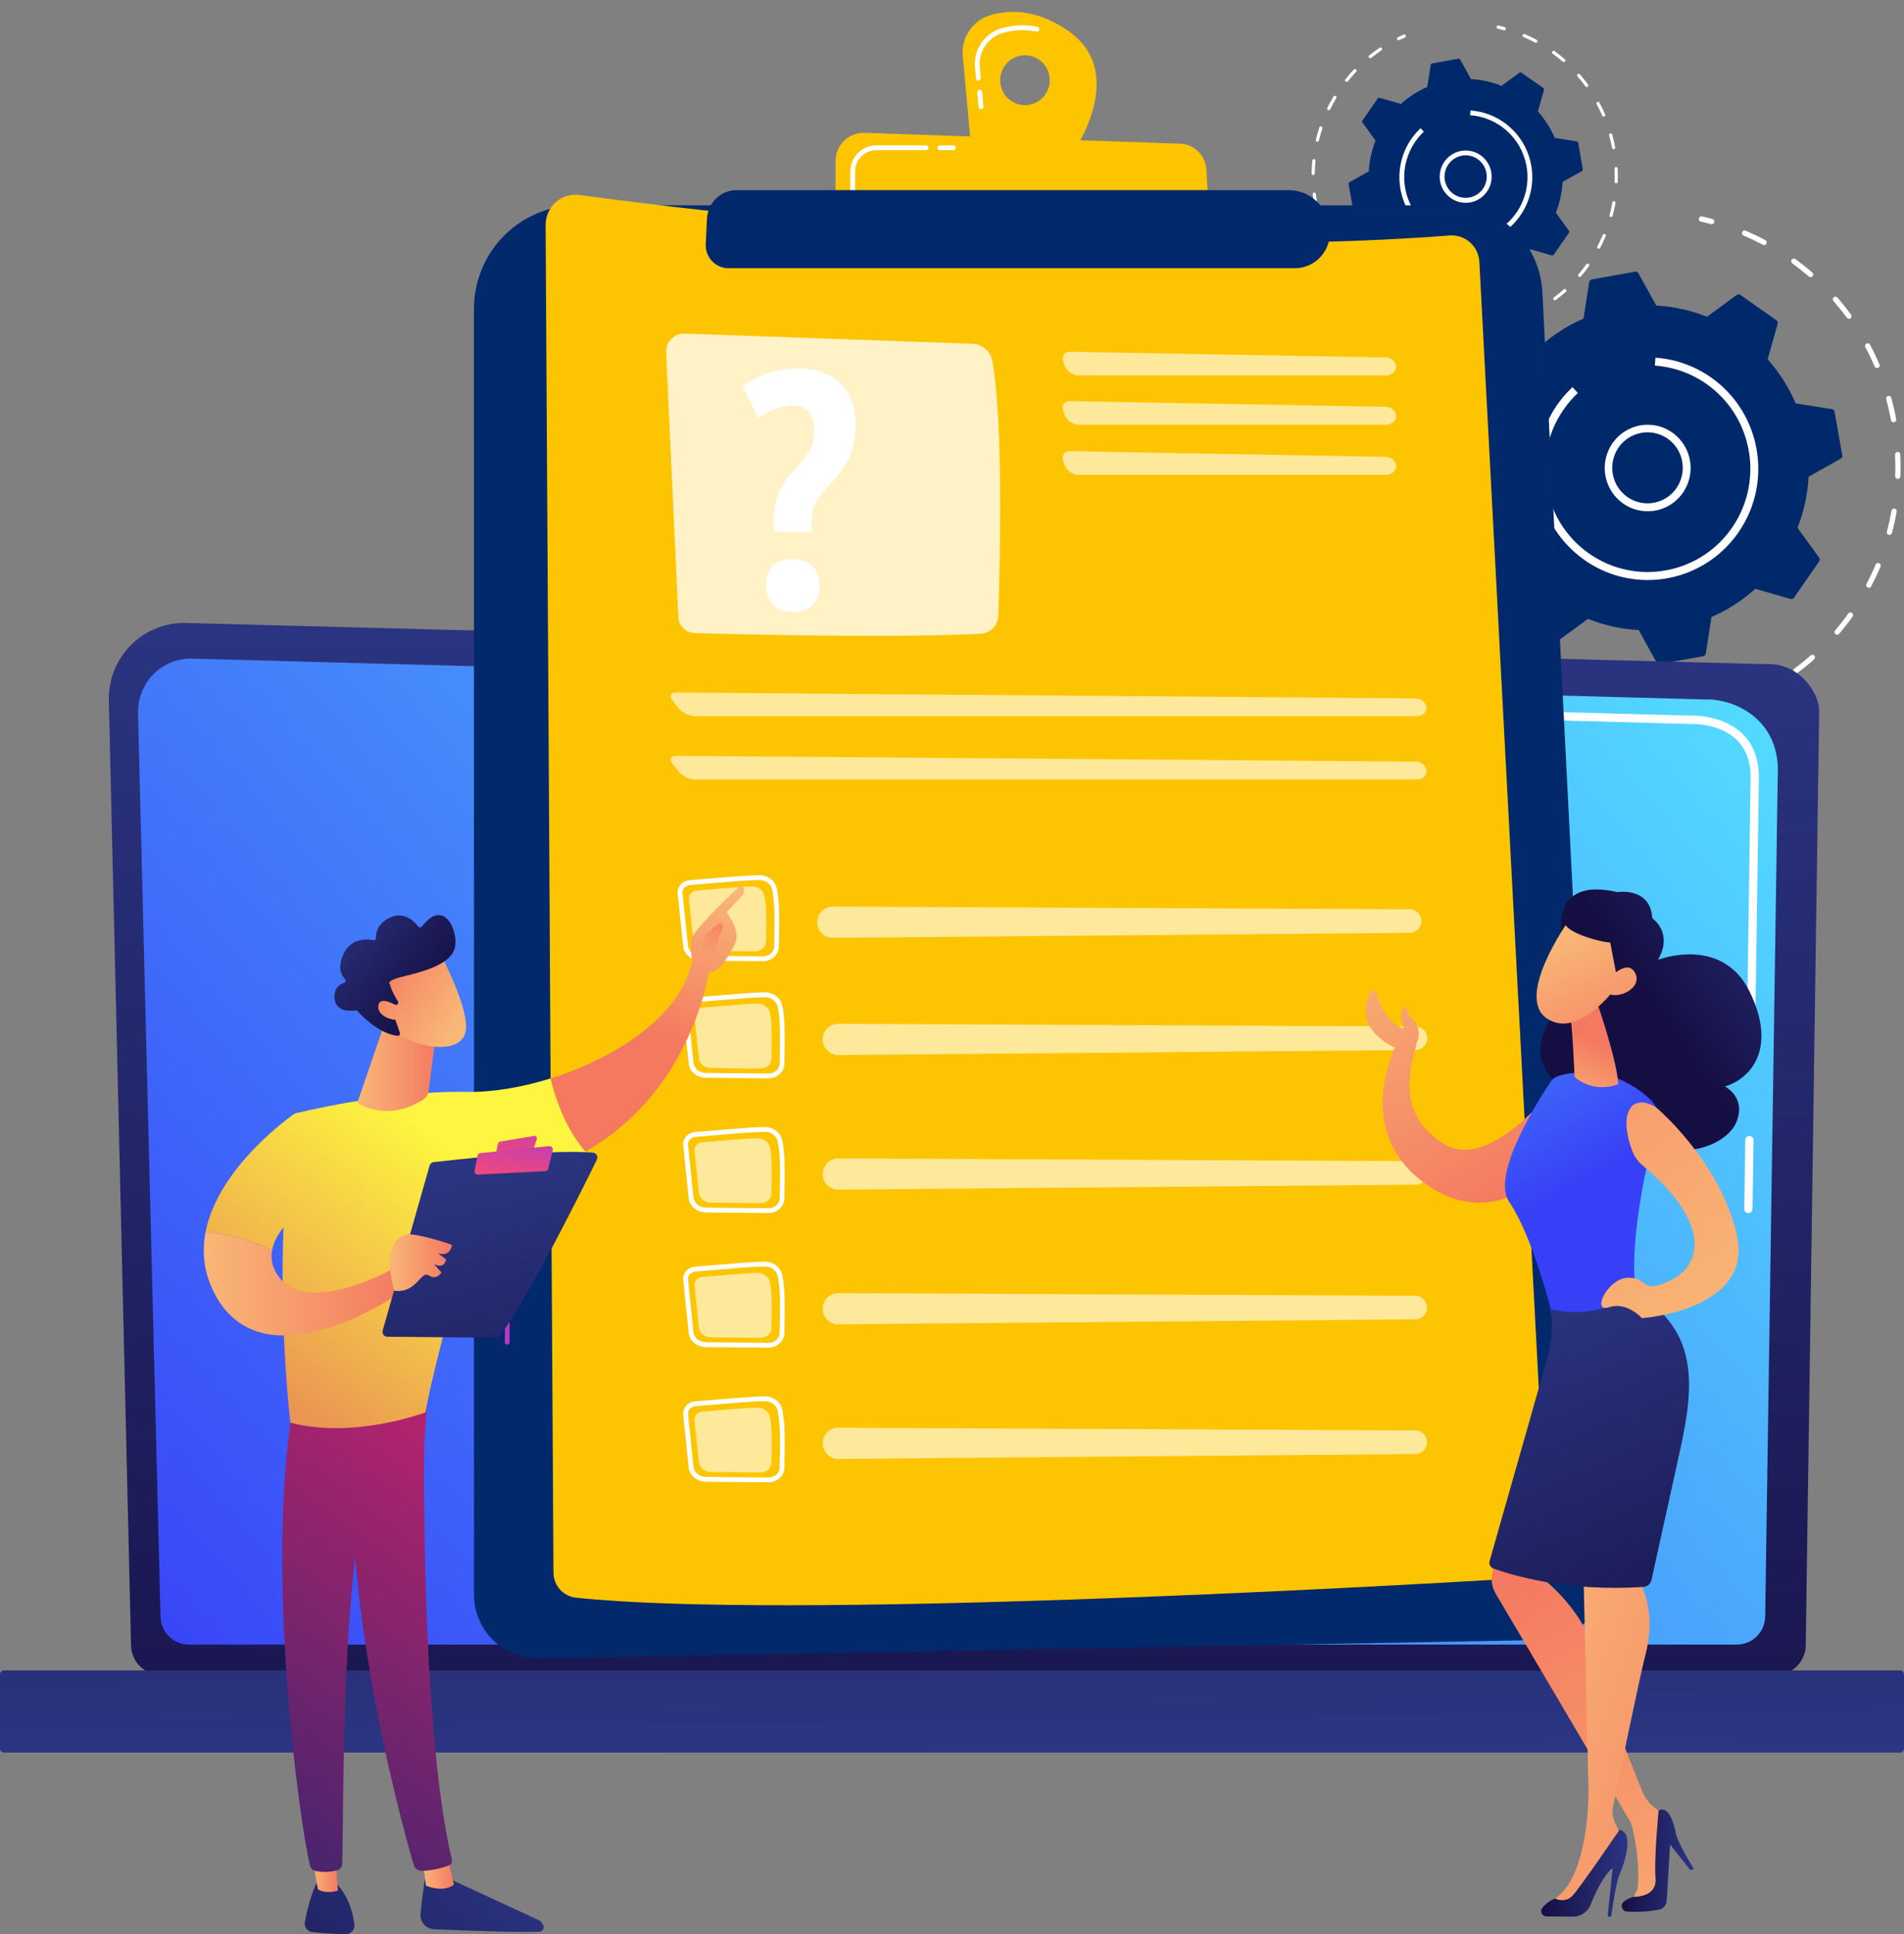 <svg width="64" height="65" viewBox="0 0 64 65" fill="none" xmlns="http://www.w3.org/2000/svg">
<rect x="0" y="0" width="64" height="65" fill="#808080" stroke="none"/>
<g clip-path="url(#clip0_2156_7918)">
<path d="M57.593 7.515C57.582 7.524 57.569 7.531 57.555 7.534C57.541 7.537 57.526 7.537 57.512 7.533C57.399 7.502 57.284 7.474 57.172 7.448C57.161 7.446 57.15 7.441 57.14 7.434C57.13 7.428 57.122 7.419 57.115 7.409C57.109 7.399 57.105 7.388 57.103 7.376C57.101 7.365 57.101 7.353 57.103 7.341C57.106 7.33 57.111 7.319 57.118 7.309C57.125 7.299 57.133 7.291 57.143 7.285C57.153 7.279 57.164 7.275 57.176 7.273C57.188 7.271 57.2 7.271 57.211 7.274C57.326 7.3 57.443 7.329 57.559 7.361C57.57 7.364 57.58 7.369 57.59 7.376C57.599 7.384 57.606 7.393 57.612 7.403C57.618 7.413 57.622 7.424 57.623 7.436C57.625 7.447 57.624 7.459 57.621 7.47C57.616 7.488 57.607 7.503 57.593 7.515Z" fill="white"/>
<path d="M60.905 22.226C60.748 22.362 60.584 22.493 60.419 22.616C60.41 22.624 60.399 22.629 60.387 22.632C60.376 22.635 60.364 22.636 60.352 22.634C60.341 22.633 60.33 22.629 60.319 22.623C60.309 22.617 60.3 22.609 60.293 22.599C60.286 22.59 60.281 22.579 60.279 22.567C60.276 22.556 60.275 22.544 60.277 22.532C60.279 22.52 60.283 22.509 60.289 22.499C60.296 22.489 60.304 22.48 60.313 22.473C60.504 22.331 60.691 22.179 60.87 22.02C60.888 22.008 60.91 22.002 60.932 22.005C60.953 22.008 60.973 22.018 60.988 22.035C61.002 22.052 61.01 22.073 61.009 22.096C61.009 22.117 61 22.139 60.985 22.155L60.905 22.226ZM61.81 21.312C61.793 21.327 61.772 21.334 61.749 21.334C61.727 21.333 61.706 21.323 61.69 21.308C61.674 21.292 61.665 21.27 61.664 21.248C61.663 21.226 61.671 21.203 61.685 21.186C61.84 21.005 61.989 20.815 62.127 20.62C62.134 20.61 62.143 20.602 62.153 20.596C62.163 20.59 62.173 20.586 62.185 20.584C62.197 20.582 62.208 20.582 62.219 20.585C62.231 20.588 62.242 20.593 62.251 20.599C62.26 20.606 62.269 20.615 62.275 20.625C62.281 20.635 62.285 20.646 62.287 20.657C62.289 20.669 62.288 20.681 62.286 20.692C62.283 20.703 62.278 20.714 62.271 20.724C62.13 20.922 61.977 21.117 61.82 21.302C61.817 21.306 61.814 21.309 61.81 21.312ZM62.876 19.733C62.861 19.747 62.841 19.755 62.82 19.755C62.799 19.756 62.779 19.749 62.763 19.736C62.747 19.723 62.736 19.704 62.731 19.684C62.727 19.664 62.73 19.642 62.74 19.624C62.851 19.412 62.955 19.194 63.047 18.974C63.057 18.952 63.074 18.935 63.096 18.926C63.117 18.918 63.142 18.918 63.163 18.927C63.185 18.936 63.202 18.954 63.211 18.976C63.22 18.997 63.22 19.022 63.211 19.044C63.116 19.268 63.01 19.491 62.897 19.708C62.891 19.718 62.884 19.727 62.875 19.734L62.876 19.733ZM63.568 17.958C63.553 17.971 63.536 17.978 63.517 17.98C63.498 17.981 63.479 17.976 63.463 17.966C63.447 17.956 63.435 17.941 63.428 17.923C63.421 17.906 63.42 17.886 63.425 17.868C63.486 17.637 63.538 17.401 63.58 17.165C63.582 17.153 63.586 17.142 63.592 17.132C63.598 17.122 63.606 17.113 63.616 17.106C63.625 17.099 63.636 17.094 63.648 17.091C63.659 17.089 63.671 17.088 63.683 17.09C63.694 17.093 63.706 17.097 63.715 17.103C63.725 17.11 63.734 17.118 63.741 17.128C63.747 17.138 63.752 17.149 63.754 17.161C63.757 17.172 63.757 17.184 63.754 17.196C63.712 17.437 63.658 17.678 63.596 17.914C63.592 17.931 63.582 17.947 63.569 17.959L63.568 17.958ZM63.849 16.073C63.836 16.084 63.82 16.091 63.803 16.093C63.786 16.096 63.769 16.093 63.753 16.085C63.737 16.078 63.724 16.066 63.715 16.051C63.706 16.036 63.702 16.019 63.703 16.002C63.712 15.763 63.71 15.521 63.699 15.282C63.698 15.27 63.699 15.258 63.703 15.247C63.707 15.236 63.713 15.226 63.721 15.217C63.729 15.208 63.738 15.201 63.749 15.196C63.76 15.191 63.771 15.188 63.783 15.187C63.794 15.187 63.806 15.188 63.817 15.193C63.828 15.197 63.838 15.203 63.847 15.211C63.856 15.219 63.863 15.229 63.867 15.239C63.872 15.25 63.875 15.262 63.876 15.274C63.887 15.518 63.889 15.765 63.88 16.009C63.88 16.021 63.877 16.033 63.872 16.044C63.867 16.055 63.859 16.065 63.85 16.073L63.849 16.073ZM63.707 14.171C63.695 14.181 63.681 14.188 63.666 14.191C63.65 14.194 63.635 14.192 63.62 14.187C63.605 14.182 63.592 14.173 63.582 14.161C63.572 14.149 63.565 14.135 63.562 14.12C63.518 13.884 63.463 13.648 63.401 13.418C63.394 13.395 63.397 13.371 63.409 13.35C63.42 13.329 63.44 13.314 63.462 13.308C63.485 13.302 63.509 13.305 63.529 13.316C63.55 13.328 63.565 13.347 63.571 13.37C63.636 13.605 63.692 13.846 63.737 14.086C63.74 14.102 63.739 14.118 63.734 14.133C63.729 14.148 63.72 14.161 63.708 14.172L63.707 14.171ZM63.152 12.348C63.145 12.354 63.137 12.358 63.129 12.362C63.118 12.367 63.107 12.369 63.095 12.369C63.084 12.37 63.072 12.367 63.061 12.363C63.05 12.359 63.041 12.352 63.032 12.344C63.024 12.336 63.017 12.326 63.013 12.316C62.918 12.096 62.813 11.878 62.7 11.668C62.694 11.657 62.691 11.646 62.69 11.634C62.689 11.623 62.69 11.611 62.693 11.6C62.696 11.588 62.702 11.578 62.709 11.569C62.717 11.56 62.726 11.552 62.736 11.547C62.746 11.541 62.757 11.538 62.769 11.536C62.78 11.535 62.792 11.536 62.803 11.54C62.814 11.543 62.825 11.549 62.834 11.556C62.843 11.563 62.85 11.572 62.856 11.583C62.971 11.798 63.078 12.02 63.175 12.245C63.183 12.262 63.184 12.281 63.18 12.3C63.176 12.319 63.166 12.335 63.152 12.348ZM62.207 10.694L62.201 10.698C62.192 10.705 62.181 10.71 62.17 10.713C62.159 10.716 62.147 10.716 62.136 10.714C62.124 10.713 62.113 10.709 62.103 10.703C62.093 10.696 62.084 10.688 62.078 10.679C61.953 10.509 61.821 10.341 61.684 10.181C61.666 10.16 61.648 10.139 61.629 10.118C61.621 10.109 61.616 10.099 61.612 10.088C61.608 10.076 61.606 10.065 61.607 10.053C61.608 10.041 61.611 10.03 61.616 10.02C61.621 10.009 61.628 10 61.637 9.992C61.655 9.977 61.678 9.969 61.701 9.97C61.724 9.972 61.746 9.983 61.761 10C61.78 10.022 61.799 10.044 61.818 10.066C61.957 10.228 62.092 10.4 62.219 10.574C62.233 10.592 62.239 10.614 62.236 10.636C62.234 10.659 62.223 10.679 62.207 10.694ZM60.919 9.294C60.903 9.308 60.882 9.316 60.861 9.316C60.84 9.316 60.82 9.308 60.804 9.294C60.624 9.139 60.435 8.989 60.242 8.848C60.224 8.834 60.212 8.813 60.208 8.79C60.205 8.767 60.211 8.744 60.224 8.725C60.237 8.706 60.258 8.693 60.281 8.689C60.303 8.685 60.327 8.69 60.346 8.703C60.543 8.847 60.736 9 60.919 9.159C60.937 9.175 60.948 9.197 60.95 9.22C60.952 9.244 60.944 9.267 60.929 9.285C60.926 9.288 60.922 9.291 60.919 9.294H60.919ZM59.355 8.218C59.342 8.229 59.325 8.237 59.307 8.239C59.289 8.241 59.271 8.237 59.256 8.229C59.045 8.116 58.828 8.011 58.61 7.918C58.599 7.913 58.589 7.907 58.58 7.899C58.571 7.89 58.564 7.88 58.559 7.869C58.555 7.858 58.552 7.846 58.552 7.834C58.552 7.822 58.554 7.81 58.559 7.799C58.564 7.788 58.571 7.778 58.579 7.77C58.588 7.761 58.598 7.755 58.61 7.751C58.621 7.746 58.633 7.744 58.645 7.745C58.657 7.746 58.668 7.749 58.679 7.754C58.902 7.849 59.124 7.956 59.338 8.071C59.349 8.077 59.358 8.084 59.365 8.093C59.373 8.102 59.378 8.113 59.382 8.124C59.385 8.135 59.386 8.147 59.385 8.159C59.384 8.17 59.38 8.182 59.375 8.192C59.37 8.202 59.363 8.21 59.355 8.218Z" fill="white"/>
<path d="M59.429 23.25C59.425 23.254 59.419 23.258 59.414 23.261C59.308 23.319 59.201 23.374 59.096 23.426C59.075 23.436 59.05 23.438 59.028 23.43C59.006 23.423 58.987 23.406 58.977 23.385C58.967 23.364 58.965 23.339 58.973 23.317C58.98 23.295 58.997 23.276 59.018 23.266C59.121 23.215 59.225 23.161 59.329 23.103C59.349 23.093 59.371 23.09 59.392 23.095C59.414 23.1 59.432 23.113 59.445 23.131C59.457 23.149 59.463 23.171 59.46 23.193C59.457 23.215 59.446 23.235 59.429 23.249V23.25Z" fill="white"/>
<path d="M52.819 23.887C52.807 23.898 52.794 23.904 52.779 23.907C52.764 23.91 52.748 23.91 52.734 23.905C52.622 23.869 52.508 23.83 52.395 23.789C52.373 23.781 52.355 23.764 52.345 23.743C52.336 23.721 52.334 23.697 52.342 23.674C52.35 23.652 52.367 23.634 52.388 23.624C52.41 23.614 52.434 23.613 52.456 23.621C52.566 23.662 52.678 23.7 52.788 23.735C52.803 23.74 52.816 23.749 52.827 23.76C52.837 23.772 52.844 23.787 52.848 23.802C52.851 23.818 52.85 23.834 52.845 23.849C52.84 23.864 52.831 23.877 52.819 23.888V23.887Z" fill="white"/>
<path d="M51.427 23.301C51.414 23.312 51.397 23.32 51.379 23.322C51.362 23.324 51.344 23.32 51.328 23.312C51.117 23.2 50.908 23.077 50.707 22.947C50.687 22.934 50.673 22.914 50.668 22.891C50.663 22.868 50.667 22.844 50.68 22.824C50.693 22.804 50.713 22.79 50.736 22.785C50.759 22.78 50.783 22.784 50.803 22.797C51 22.924 51.205 23.045 51.411 23.154C51.421 23.16 51.43 23.167 51.438 23.176C51.445 23.185 51.451 23.196 51.454 23.207C51.457 23.218 51.459 23.23 51.458 23.241C51.456 23.253 51.453 23.265 51.448 23.275C51.443 23.285 51.435 23.293 51.427 23.301ZM49.882 22.248C49.866 22.262 49.846 22.27 49.825 22.27C49.803 22.27 49.783 22.262 49.767 22.248C49.585 22.092 49.407 21.927 49.239 21.756C49.223 21.74 49.214 21.717 49.214 21.694C49.215 21.67 49.224 21.648 49.24 21.631C49.257 21.615 49.279 21.605 49.303 21.605C49.326 21.605 49.348 21.614 49.365 21.631C49.529 21.797 49.703 21.959 49.882 22.112C49.9 22.128 49.911 22.149 49.913 22.173C49.914 22.197 49.907 22.22 49.892 22.238C49.889 22.241 49.886 22.245 49.883 22.248H49.882ZM48.604 20.881L48.599 20.885C48.59 20.892 48.579 20.897 48.568 20.9C48.557 20.903 48.545 20.904 48.533 20.902C48.522 20.901 48.511 20.897 48.501 20.891C48.491 20.885 48.482 20.877 48.475 20.868C48.331 20.676 48.194 20.475 48.068 20.271C48.061 20.261 48.056 20.25 48.054 20.238C48.052 20.227 48.052 20.215 48.054 20.203C48.057 20.191 48.061 20.18 48.068 20.17C48.075 20.16 48.084 20.152 48.094 20.145C48.104 20.139 48.115 20.135 48.127 20.133C48.139 20.131 48.151 20.131 48.162 20.134C48.174 20.137 48.185 20.143 48.194 20.15C48.204 20.157 48.212 20.166 48.218 20.177C48.342 20.376 48.476 20.573 48.617 20.76C48.63 20.778 48.636 20.801 48.634 20.823C48.632 20.846 48.621 20.867 48.604 20.881H48.604ZM47.655 19.265C47.648 19.271 47.641 19.276 47.633 19.279C47.623 19.284 47.611 19.287 47.6 19.287C47.588 19.287 47.576 19.285 47.566 19.281C47.555 19.277 47.545 19.271 47.536 19.263C47.528 19.255 47.521 19.245 47.516 19.234C47.418 19.015 47.328 18.789 47.249 18.563C47.245 18.552 47.243 18.54 47.243 18.528C47.244 18.516 47.247 18.505 47.252 18.494C47.257 18.483 47.264 18.474 47.272 18.466C47.281 18.458 47.291 18.452 47.302 18.448C47.313 18.444 47.325 18.442 47.337 18.443C47.348 18.443 47.36 18.446 47.37 18.452C47.381 18.457 47.39 18.464 47.398 18.473C47.406 18.482 47.412 18.492 47.416 18.503C47.494 18.725 47.582 18.947 47.678 19.161C47.686 19.179 47.688 19.198 47.684 19.217C47.68 19.236 47.67 19.253 47.655 19.265H47.655ZM47.08 17.48C47.069 17.491 47.055 17.497 47.039 17.5C47.024 17.503 47.009 17.502 46.994 17.497C46.979 17.492 46.966 17.483 46.956 17.472C46.946 17.46 46.939 17.446 46.936 17.431C46.888 17.195 46.849 16.955 46.821 16.717C46.819 16.705 46.82 16.693 46.823 16.682C46.827 16.671 46.832 16.66 46.839 16.651C46.846 16.642 46.855 16.634 46.865 16.628C46.875 16.622 46.886 16.619 46.898 16.617C46.91 16.616 46.921 16.617 46.933 16.62C46.944 16.623 46.954 16.628 46.963 16.636C46.972 16.643 46.98 16.652 46.986 16.662C46.992 16.672 46.995 16.684 46.997 16.695C47.025 16.929 47.063 17.164 47.11 17.395C47.113 17.41 47.112 17.427 47.107 17.442C47.102 17.457 47.093 17.47 47.08 17.48ZM46.905 15.612C46.892 15.623 46.876 15.63 46.859 15.633C46.842 15.635 46.825 15.632 46.809 15.625C46.794 15.618 46.781 15.606 46.772 15.591C46.763 15.576 46.758 15.559 46.759 15.542C46.762 15.302 46.776 15.059 46.8 14.82C46.803 14.796 46.814 14.775 46.832 14.76C46.85 14.745 46.874 14.738 46.897 14.74C46.921 14.742 46.942 14.754 46.957 14.772C46.972 14.791 46.979 14.814 46.977 14.838C46.953 15.072 46.94 15.31 46.936 15.545C46.936 15.558 46.933 15.57 46.928 15.582C46.922 15.593 46.915 15.603 46.905 15.611V15.612ZM47.14 13.751C47.125 13.763 47.108 13.77 47.089 13.772C47.07 13.773 47.052 13.769 47.036 13.759C47.02 13.749 47.007 13.735 47 13.717C46.993 13.7 46.991 13.68 46.996 13.662C47.052 13.428 47.118 13.194 47.194 12.966C47.197 12.954 47.203 12.944 47.211 12.935C47.218 12.927 47.228 12.919 47.238 12.914C47.249 12.909 47.26 12.906 47.272 12.905C47.283 12.904 47.295 12.905 47.306 12.909C47.317 12.913 47.327 12.919 47.336 12.927C47.345 12.934 47.352 12.944 47.357 12.954C47.362 12.964 47.365 12.976 47.366 12.988C47.367 12.999 47.366 13.011 47.362 13.022C47.288 13.245 47.224 13.475 47.168 13.703C47.164 13.722 47.154 13.738 47.14 13.75V13.751ZM47.775 11.986C47.76 12 47.74 12.009 47.719 12.01C47.698 12.011 47.678 12.004 47.661 11.991C47.645 11.979 47.633 11.96 47.629 11.94C47.624 11.919 47.627 11.898 47.637 11.879C47.742 11.664 47.858 11.451 47.983 11.244C47.988 11.234 47.996 11.225 48.005 11.217C48.015 11.21 48.026 11.204 48.037 11.201C48.049 11.198 48.061 11.197 48.072 11.199C48.084 11.201 48.096 11.205 48.106 11.211C48.116 11.217 48.125 11.225 48.132 11.235C48.139 11.245 48.144 11.256 48.147 11.267C48.149 11.279 48.15 11.291 48.147 11.303C48.145 11.315 48.141 11.326 48.134 11.336C48.014 11.538 47.9 11.748 47.797 11.958C47.791 11.969 47.784 11.978 47.775 11.986V11.986ZM48.778 10.403C48.761 10.418 48.739 10.426 48.717 10.425C48.695 10.425 48.674 10.416 48.658 10.4C48.642 10.385 48.632 10.364 48.631 10.342C48.63 10.319 48.637 10.297 48.651 10.28C48.801 10.092 48.96 9.909 49.124 9.735C49.14 9.718 49.163 9.708 49.186 9.707C49.198 9.707 49.209 9.709 49.22 9.713C49.231 9.718 49.241 9.724 49.249 9.732C49.258 9.74 49.264 9.75 49.269 9.76C49.274 9.771 49.276 9.783 49.277 9.794C49.277 9.806 49.275 9.818 49.271 9.829C49.267 9.839 49.261 9.849 49.252 9.858C49.091 10.028 48.936 10.208 48.789 10.392C48.785 10.396 48.782 10.4 48.778 10.403V10.403ZM50.673 8.656C50.67 8.658 50.667 8.66 50.664 8.662C50.47 8.793 50.278 8.934 50.096 9.08C50.086 9.088 50.076 9.093 50.065 9.096C50.054 9.099 50.042 9.1 50.03 9.099C50.019 9.098 50.008 9.094 49.998 9.089C49.987 9.083 49.978 9.075 49.971 9.066C49.964 9.057 49.958 9.047 49.955 9.035C49.952 9.024 49.951 9.012 49.952 9C49.953 8.989 49.957 8.977 49.963 8.967C49.968 8.957 49.976 8.948 49.985 8.941C50.172 8.791 50.367 8.648 50.566 8.514C50.585 8.501 50.608 8.496 50.63 8.499C50.653 8.503 50.673 8.515 50.687 8.534C50.701 8.552 50.707 8.575 50.704 8.598C50.702 8.62 50.691 8.641 50.673 8.656Z" fill="white"/>
<path d="M52.002 7.927C51.995 7.933 51.987 7.938 51.979 7.941C51.871 7.988 51.764 8.038 51.661 8.088C51.64 8.098 51.615 8.099 51.594 8.091C51.572 8.084 51.554 8.067 51.544 8.046C51.533 8.025 51.532 8.001 51.539 7.979C51.547 7.957 51.563 7.938 51.584 7.928C51.689 7.876 51.799 7.826 51.909 7.778C51.928 7.77 51.95 7.769 51.969 7.775C51.989 7.782 52.006 7.795 52.017 7.813C52.028 7.831 52.033 7.852 52.03 7.873C52.027 7.894 52.017 7.913 52.001 7.927H52.002Z" fill="white"/>
<path d="M53.501 9.392C53.48 9.396 53.461 9.406 53.446 9.422C53.431 9.437 53.422 9.456 53.419 9.477L53.227 10.708C52.688 10.941 52.191 11.261 51.755 11.655L50.565 11.315C50.544 11.309 50.523 11.31 50.503 11.317C50.483 11.324 50.466 11.338 50.454 11.355L49.604 12.582C49.592 12.6 49.586 12.62 49.586 12.642C49.586 12.663 49.593 12.684 49.605 12.701L50.334 13.707C50.118 14.256 49.992 14.836 49.961 15.425L48.879 16.033C48.86 16.044 48.846 16.06 48.837 16.079C48.827 16.098 48.825 16.12 48.828 16.141L49.089 17.613C49.093 17.634 49.103 17.653 49.118 17.668C49.133 17.683 49.153 17.692 49.174 17.696L50.396 17.889C50.627 18.431 50.945 18.931 51.337 19.37L51 20.568C50.994 20.588 50.995 20.61 51.002 20.63C51.009 20.65 51.023 20.668 51.04 20.68L52.258 21.535C52.276 21.547 52.296 21.553 52.317 21.553C52.339 21.553 52.359 21.546 52.376 21.533L53.376 20.799C53.921 21.017 54.497 21.145 55.082 21.176L55.685 22.265C55.696 22.283 55.712 22.298 55.731 22.307C55.75 22.316 55.771 22.319 55.792 22.315L57.254 22.053C57.275 22.049 57.294 22.039 57.309 22.023C57.324 22.008 57.333 21.989 57.337 21.968L57.528 20.737C58.067 20.504 58.564 20.184 59 19.789L60.19 20.13C60.211 20.136 60.232 20.135 60.252 20.128C60.272 20.12 60.289 20.107 60.301 20.09L61.151 18.863C61.163 18.846 61.169 18.825 61.169 18.804C61.169 18.782 61.162 18.762 61.149 18.744L60.42 17.738C60.637 17.19 60.763 16.609 60.794 16.02L61.876 15.413C61.894 15.403 61.909 15.387 61.918 15.368C61.927 15.348 61.93 15.327 61.926 15.306L61.665 13.834C61.661 13.813 61.651 13.794 61.636 13.779C61.621 13.764 61.602 13.754 61.581 13.751L60.359 13.558C60.127 13.016 59.809 12.515 59.417 12.076L59.755 10.877C59.761 10.857 59.76 10.835 59.753 10.815C59.746 10.795 59.732 10.778 59.715 10.766L58.497 9.911C58.48 9.898 58.459 9.892 58.438 9.892C58.416 9.892 58.396 9.899 58.379 9.912L57.379 10.646C56.834 10.428 56.258 10.301 55.673 10.269L55.069 9.181C55.059 9.162 55.044 9.147 55.024 9.138C55.005 9.129 54.984 9.126 54.963 9.13L53.501 9.392Z" fill="#00296B"/>
<path d="M56.327 16.83C56.221 16.922 56.103 16.998 55.976 17.055C55.643 17.206 55.266 17.224 54.92 17.106C54.574 16.988 54.286 16.742 54.113 16.419C53.94 16.095 53.895 15.718 53.987 15.362C54.079 15.007 54.301 14.7 54.609 14.502C54.917 14.305 55.288 14.232 55.646 14.299C56.005 14.366 56.326 14.567 56.543 14.862C56.761 15.157 56.86 15.524 56.819 15.889C56.779 16.254 56.603 16.59 56.327 16.83ZM54.604 14.819C54.454 14.949 54.339 15.115 54.27 15.301C54.173 15.559 54.168 15.844 54.255 16.105C54.343 16.367 54.519 16.59 54.751 16.736C54.984 16.882 55.26 16.942 55.532 16.906C55.804 16.871 56.055 16.741 56.243 16.54C56.43 16.339 56.543 16.078 56.561 15.803C56.58 15.527 56.502 15.254 56.343 15.029C56.184 14.804 55.952 14.642 55.687 14.571C55.422 14.499 55.141 14.522 54.891 14.635C54.787 14.682 54.69 14.744 54.603 14.819L54.604 14.819Z" fill="white"/>
<path d="M57.81 18.59C56.555 19.677 54.68 19.819 53.261 18.822C53.005 18.643 52.773 18.432 52.569 18.194C51.49 16.93 51.349 15.043 52.337 13.614C52.355 13.588 52.373 13.563 52.392 13.537C52.516 13.368 52.653 13.209 52.803 13.063C52.821 13.046 52.838 13.029 52.856 13.012L53.037 13.208C52.857 13.377 52.696 13.564 52.556 13.767L52.552 13.773C51.468 15.344 51.854 17.51 53.413 18.603C54.972 19.695 57.129 19.311 58.217 17.739C59.135 16.413 59.004 14.66 58.002 13.487C57.704 13.139 57.341 12.854 56.933 12.648C56.526 12.443 56.082 12.32 55.627 12.287L55.645 12.021C56.135 12.055 56.614 12.187 57.053 12.409C57.492 12.631 57.884 12.938 58.205 13.313C59.284 14.576 59.425 16.464 58.435 17.892C58.257 18.151 58.047 18.385 57.81 18.59Z" fill="white"/>
<path d="M50.599 1.004C50.592 1.009 50.584 1.013 50.576 1.015C50.567 1.017 50.559 1.017 50.55 1.015C50.481 0.996 50.413 0.979 50.346 0.964C50.332 0.96 50.32 0.952 50.313 0.94C50.305 0.928 50.303 0.914 50.306 0.9C50.309 0.886 50.317 0.874 50.329 0.866C50.341 0.859 50.355 0.856 50.369 0.859C50.438 0.875 50.507 0.892 50.576 0.911C50.59 0.915 50.602 0.924 50.609 0.936C50.616 0.948 50.617 0.963 50.614 0.977C50.611 0.987 50.606 0.996 50.599 1.004Z" fill="white"/>
<path d="M52.589 9.846C52.495 9.927 52.397 10.006 52.297 10.08C52.291 10.085 52.285 10.088 52.278 10.091C52.271 10.093 52.264 10.093 52.256 10.092C52.249 10.091 52.242 10.089 52.236 10.085C52.23 10.082 52.224 10.077 52.22 10.071C52.216 10.065 52.213 10.058 52.211 10.051C52.209 10.044 52.209 10.037 52.21 10.03C52.212 10.022 52.214 10.015 52.218 10.009C52.222 10.003 52.228 9.998 52.234 9.994C52.349 9.909 52.461 9.817 52.568 9.722C52.579 9.714 52.592 9.71 52.605 9.712C52.619 9.714 52.631 9.72 52.639 9.73C52.648 9.74 52.653 9.753 52.652 9.767C52.652 9.78 52.647 9.793 52.637 9.803L52.589 9.846ZM53.133 9.296C53.123 9.305 53.11 9.31 53.097 9.31C53.083 9.309 53.07 9.304 53.061 9.294C53.051 9.284 53.045 9.271 53.045 9.258C53.045 9.244 53.049 9.231 53.058 9.221C53.151 9.112 53.24 8.997 53.324 8.88C53.332 8.869 53.345 8.861 53.359 8.859C53.373 8.856 53.387 8.86 53.398 8.868C53.41 8.876 53.417 8.889 53.42 8.903C53.422 8.917 53.419 8.931 53.41 8.943C53.325 9.062 53.234 9.179 53.139 9.291L53.133 9.296ZM53.774 8.348C53.765 8.356 53.753 8.361 53.74 8.361C53.728 8.361 53.716 8.357 53.706 8.349C53.696 8.342 53.69 8.331 53.687 8.318C53.685 8.306 53.686 8.293 53.692 8.282C53.759 8.155 53.821 8.024 53.877 7.891C53.883 7.879 53.893 7.869 53.906 7.864C53.919 7.859 53.933 7.86 53.946 7.865C53.958 7.871 53.968 7.881 53.974 7.893C53.979 7.906 53.979 7.92 53.975 7.933C53.918 8.068 53.854 8.202 53.786 8.332C53.783 8.338 53.779 8.344 53.774 8.348ZM54.19 7.28C54.182 7.288 54.171 7.292 54.16 7.293C54.148 7.294 54.137 7.291 54.127 7.285C54.118 7.279 54.11 7.27 54.106 7.259C54.102 7.248 54.101 7.237 54.104 7.226C54.141 7.086 54.173 6.945 54.196 6.803C54.199 6.789 54.207 6.777 54.218 6.769C54.23 6.76 54.244 6.757 54.258 6.76C54.272 6.762 54.285 6.77 54.293 6.782C54.301 6.794 54.304 6.808 54.301 6.822C54.276 6.967 54.244 7.112 54.206 7.253C54.204 7.264 54.198 7.274 54.19 7.281V7.28ZM54.359 6.147C54.349 6.156 54.336 6.16 54.323 6.16C54.316 6.159 54.309 6.158 54.302 6.155C54.296 6.152 54.29 6.148 54.285 6.143C54.281 6.137 54.277 6.131 54.275 6.125C54.272 6.118 54.271 6.111 54.271 6.104C54.277 5.961 54.276 5.815 54.269 5.671C54.268 5.664 54.269 5.657 54.271 5.65C54.273 5.643 54.277 5.637 54.282 5.631C54.286 5.626 54.292 5.621 54.299 5.618C54.305 5.615 54.312 5.613 54.319 5.613C54.327 5.612 54.334 5.613 54.34 5.616C54.347 5.618 54.353 5.622 54.359 5.627C54.364 5.632 54.368 5.638 54.371 5.645C54.374 5.652 54.375 5.659 54.375 5.666C54.382 5.813 54.383 5.962 54.378 6.107C54.378 6.115 54.376 6.122 54.373 6.13C54.37 6.136 54.365 6.143 54.359 6.148V6.147ZM54.274 5.004C54.267 5.01 54.258 5.014 54.249 5.016C54.24 5.017 54.23 5.017 54.221 5.014C54.213 5.011 54.205 5.005 54.199 4.998C54.193 4.991 54.188 4.982 54.187 4.973C54.16 4.831 54.127 4.689 54.089 4.551C54.087 4.544 54.086 4.537 54.087 4.53C54.088 4.523 54.09 4.516 54.093 4.509C54.097 4.503 54.101 4.497 54.107 4.493C54.112 4.488 54.119 4.485 54.126 4.483C54.133 4.481 54.14 4.481 54.147 4.482C54.154 4.483 54.161 4.485 54.167 4.489C54.173 4.492 54.179 4.497 54.183 4.503C54.187 4.509 54.19 4.516 54.192 4.523C54.231 4.664 54.264 4.809 54.291 4.953C54.293 4.962 54.293 4.972 54.29 4.981C54.287 4.99 54.282 4.998 54.275 5.004L54.274 5.004ZM53.94 3.908C53.933 3.913 53.926 3.917 53.918 3.919C53.91 3.921 53.901 3.921 53.893 3.919C53.885 3.917 53.877 3.913 53.871 3.908C53.864 3.903 53.859 3.896 53.856 3.888C53.799 3.756 53.736 3.625 53.668 3.499C53.661 3.486 53.66 3.472 53.664 3.458C53.668 3.444 53.677 3.433 53.69 3.426C53.702 3.419 53.717 3.418 53.73 3.422C53.744 3.426 53.755 3.435 53.762 3.448C53.831 3.577 53.895 3.711 53.954 3.846C53.958 3.856 53.959 3.868 53.957 3.879C53.954 3.891 53.948 3.901 53.94 3.909V3.908ZM53.372 2.913L53.369 2.916C53.363 2.92 53.357 2.923 53.35 2.925C53.343 2.927 53.336 2.927 53.329 2.926C53.322 2.925 53.316 2.922 53.309 2.919C53.303 2.915 53.298 2.91 53.294 2.905C53.219 2.802 53.14 2.702 53.058 2.606L53.025 2.567C53.015 2.557 53.011 2.543 53.011 2.528C53.012 2.514 53.019 2.501 53.029 2.492C53.04 2.482 53.054 2.478 53.068 2.479C53.082 2.48 53.095 2.486 53.104 2.497L53.138 2.536C53.222 2.634 53.303 2.737 53.38 2.841C53.388 2.852 53.391 2.866 53.39 2.879C53.389 2.893 53.382 2.905 53.372 2.914V2.913ZM52.598 2.072C52.588 2.081 52.576 2.085 52.563 2.085C52.55 2.085 52.538 2.081 52.529 2.072C52.421 1.979 52.307 1.888 52.191 1.804C52.18 1.796 52.172 1.783 52.17 1.769C52.167 1.755 52.171 1.741 52.179 1.729C52.187 1.718 52.2 1.71 52.214 1.707C52.228 1.705 52.242 1.709 52.253 1.717C52.372 1.803 52.488 1.895 52.599 1.991C52.605 1.996 52.609 2.001 52.612 2.008C52.615 2.014 52.617 2.021 52.618 2.028C52.618 2.035 52.617 2.042 52.615 2.049C52.613 2.055 52.609 2.061 52.605 2.067L52.598 2.072ZM51.658 1.425C51.65 1.432 51.639 1.436 51.629 1.437C51.618 1.439 51.607 1.436 51.598 1.431C51.471 1.364 51.341 1.301 51.21 1.244C51.197 1.239 51.187 1.228 51.181 1.215C51.176 1.202 51.176 1.187 51.182 1.174C51.187 1.161 51.198 1.151 51.211 1.145C51.224 1.14 51.239 1.14 51.252 1.146C51.386 1.203 51.519 1.268 51.648 1.337C51.66 1.344 51.67 1.355 51.674 1.369C51.678 1.382 51.676 1.397 51.67 1.409C51.667 1.415 51.663 1.421 51.658 1.426V1.425Z" fill="white"/>
<path d="M51.702 10.461C51.699 10.464 51.696 10.466 51.693 10.468C51.629 10.502 51.565 10.536 51.502 10.567C51.495 10.571 51.488 10.573 51.481 10.574C51.474 10.575 51.466 10.575 51.459 10.572C51.452 10.57 51.445 10.567 51.44 10.562C51.434 10.557 51.429 10.551 51.426 10.544C51.423 10.538 51.421 10.53 51.421 10.523C51.421 10.515 51.422 10.508 51.425 10.501C51.428 10.494 51.432 10.488 51.437 10.482C51.442 10.477 51.449 10.473 51.456 10.471C51.517 10.44 51.581 10.407 51.643 10.373C51.654 10.367 51.668 10.366 51.681 10.369C51.693 10.372 51.704 10.38 51.712 10.39C51.719 10.401 51.722 10.414 51.721 10.427C51.719 10.441 51.713 10.452 51.703 10.461H51.702Z" fill="white"/>
<path d="M47.729 10.845C47.722 10.851 47.714 10.855 47.705 10.857C47.696 10.858 47.687 10.858 47.678 10.855C47.611 10.834 47.542 10.809 47.475 10.786C47.468 10.783 47.462 10.78 47.456 10.775C47.451 10.77 47.447 10.764 47.444 10.758C47.441 10.752 47.439 10.745 47.438 10.737C47.438 10.73 47.439 10.723 47.442 10.716C47.444 10.71 47.448 10.704 47.453 10.698C47.458 10.693 47.463 10.689 47.47 10.686C47.476 10.683 47.483 10.681 47.49 10.681C47.497 10.681 47.505 10.682 47.511 10.685C47.577 10.708 47.644 10.731 47.711 10.753C47.724 10.758 47.735 10.767 47.742 10.78C47.748 10.792 47.749 10.807 47.745 10.82C47.742 10.83 47.736 10.838 47.729 10.845Z" fill="white"/>
<path d="M46.893 10.492C46.885 10.498 46.875 10.503 46.864 10.504C46.853 10.505 46.843 10.503 46.833 10.498C46.707 10.431 46.581 10.357 46.46 10.279C46.448 10.271 46.44 10.259 46.438 10.245C46.435 10.232 46.437 10.217 46.445 10.206C46.452 10.194 46.464 10.186 46.478 10.182C46.491 10.179 46.505 10.181 46.517 10.189C46.636 10.265 46.759 10.338 46.883 10.403C46.896 10.41 46.905 10.421 46.909 10.435C46.914 10.448 46.913 10.463 46.906 10.476C46.903 10.482 46.898 10.487 46.893 10.492ZM45.965 9.859C45.955 9.867 45.943 9.872 45.93 9.872C45.917 9.872 45.905 9.867 45.895 9.859C45.786 9.766 45.679 9.666 45.578 9.563C45.568 9.553 45.563 9.54 45.563 9.526C45.563 9.511 45.568 9.498 45.578 9.488C45.583 9.483 45.589 9.479 45.595 9.476C45.602 9.473 45.609 9.472 45.616 9.472C45.623 9.472 45.63 9.473 45.636 9.476C45.643 9.479 45.648 9.483 45.653 9.488C45.752 9.588 45.857 9.685 45.964 9.777C45.975 9.786 45.981 9.799 45.983 9.813C45.984 9.828 45.979 9.842 45.97 9.852C45.968 9.855 45.967 9.857 45.965 9.859ZM45.196 9.038L45.193 9.04C45.182 9.048 45.168 9.052 45.154 9.05C45.14 9.048 45.127 9.041 45.119 9.029C45.033 8.913 44.95 8.793 44.874 8.671C44.867 8.659 44.866 8.644 44.869 8.631C44.872 8.618 44.881 8.606 44.892 8.599C44.904 8.592 44.918 8.589 44.931 8.592C44.945 8.595 44.956 8.602 44.964 8.614C45.039 8.734 45.12 8.852 45.204 8.965C45.212 8.976 45.216 8.989 45.214 9.003C45.213 9.016 45.206 9.029 45.196 9.038ZM44.626 8.066C44.622 8.07 44.618 8.072 44.613 8.074C44.6 8.08 44.586 8.08 44.573 8.075C44.56 8.07 44.55 8.06 44.544 8.048C44.485 7.916 44.431 7.78 44.382 7.644C44.378 7.631 44.38 7.616 44.386 7.604C44.392 7.592 44.403 7.582 44.416 7.578C44.428 7.573 44.443 7.574 44.455 7.579C44.468 7.585 44.477 7.595 44.483 7.608C44.529 7.742 44.583 7.875 44.64 8.003C44.645 8.013 44.646 8.025 44.644 8.037C44.641 8.048 44.635 8.059 44.626 8.066ZM44.28 6.993C44.273 6.999 44.265 7.003 44.257 7.005C44.243 7.008 44.229 7.005 44.217 6.997C44.205 6.989 44.197 6.977 44.194 6.963C44.165 6.822 44.141 6.677 44.125 6.534C44.123 6.527 44.124 6.519 44.125 6.512C44.127 6.505 44.13 6.499 44.134 6.493C44.139 6.487 44.144 6.482 44.151 6.478C44.157 6.475 44.164 6.472 44.171 6.471C44.178 6.47 44.185 6.471 44.192 6.473C44.199 6.475 44.206 6.479 44.211 6.483C44.217 6.488 44.221 6.494 44.225 6.5C44.228 6.507 44.23 6.514 44.23 6.521C44.247 6.662 44.27 6.803 44.3 6.942C44.301 6.951 44.3 6.961 44.297 6.97C44.294 6.979 44.288 6.987 44.28 6.993H44.28ZM44.175 5.87C44.165 5.878 44.153 5.883 44.139 5.883C44.125 5.883 44.112 5.877 44.102 5.867C44.092 5.856 44.087 5.843 44.087 5.828C44.09 5.684 44.098 5.538 44.112 5.394C44.114 5.38 44.12 5.367 44.131 5.358C44.142 5.349 44.156 5.345 44.17 5.346C44.184 5.348 44.197 5.355 44.206 5.366C44.215 5.377 44.219 5.391 44.218 5.405C44.204 5.544 44.195 5.688 44.194 5.83C44.194 5.838 44.192 5.845 44.189 5.852C44.185 5.859 44.181 5.865 44.175 5.87ZM44.316 4.751C44.308 4.759 44.297 4.763 44.286 4.764C44.275 4.765 44.263 4.762 44.254 4.756C44.244 4.75 44.237 4.742 44.232 4.731C44.228 4.721 44.227 4.709 44.23 4.698C44.263 4.557 44.303 4.417 44.349 4.28C44.353 4.267 44.363 4.257 44.376 4.251C44.388 4.245 44.402 4.244 44.415 4.248C44.428 4.253 44.439 4.262 44.446 4.274C44.452 4.287 44.453 4.301 44.45 4.314C44.405 4.448 44.366 4.586 44.333 4.724C44.33 4.734 44.324 4.744 44.316 4.751H44.316ZM44.698 3.691C44.688 3.699 44.677 3.704 44.664 3.704C44.652 3.705 44.64 3.701 44.63 3.693C44.62 3.686 44.614 3.675 44.611 3.663C44.608 3.651 44.61 3.638 44.615 3.627C44.679 3.498 44.748 3.369 44.823 3.245C44.827 3.239 44.831 3.234 44.837 3.23C44.843 3.225 44.849 3.222 44.856 3.22C44.863 3.219 44.87 3.218 44.877 3.219C44.884 3.22 44.891 3.223 44.897 3.226C44.903 3.23 44.908 3.235 44.912 3.24C44.916 3.246 44.919 3.253 44.921 3.26C44.923 3.266 44.923 3.274 44.922 3.281C44.921 3.288 44.919 3.294 44.915 3.3C44.843 3.422 44.774 3.548 44.712 3.674C44.709 3.681 44.704 3.687 44.698 3.691ZM45.3 2.739C45.29 2.748 45.277 2.753 45.264 2.753C45.251 2.752 45.238 2.747 45.228 2.738C45.219 2.728 45.213 2.716 45.212 2.702C45.211 2.689 45.215 2.675 45.224 2.665C45.314 2.552 45.41 2.442 45.508 2.338C45.513 2.332 45.519 2.328 45.526 2.325C45.532 2.322 45.539 2.32 45.546 2.32C45.553 2.32 45.56 2.321 45.567 2.324C45.573 2.326 45.579 2.33 45.585 2.335C45.59 2.34 45.594 2.346 45.597 2.352C45.599 2.359 45.601 2.366 45.601 2.373C45.601 2.38 45.6 2.387 45.597 2.394C45.595 2.4 45.591 2.406 45.586 2.412C45.489 2.514 45.395 2.622 45.307 2.732C45.305 2.735 45.303 2.737 45.3 2.739ZM46.44 1.689C46.438 1.69 46.436 1.692 46.434 1.693C46.317 1.772 46.202 1.856 46.093 1.944C46.087 1.949 46.081 1.952 46.074 1.954C46.067 1.956 46.06 1.957 46.053 1.956C46.046 1.956 46.039 1.954 46.033 1.95C46.026 1.947 46.021 1.942 46.017 1.937C46.012 1.931 46.009 1.924 46.007 1.918C46.005 1.911 46.004 1.903 46.005 1.896C46.006 1.889 46.008 1.882 46.012 1.876C46.016 1.87 46.02 1.865 46.026 1.86C46.138 1.77 46.257 1.684 46.375 1.605C46.386 1.597 46.4 1.594 46.414 1.597C46.427 1.599 46.439 1.606 46.447 1.617C46.455 1.628 46.459 1.642 46.458 1.655C46.456 1.669 46.45 1.681 46.44 1.69V1.689Z" fill="white"/>
<path d="M47.238 1.251C47.234 1.255 47.23 1.258 47.225 1.26C47.16 1.288 47.096 1.318 47.033 1.348C47.021 1.354 47.007 1.354 46.994 1.349C46.981 1.344 46.97 1.335 46.964 1.322C46.958 1.31 46.957 1.295 46.962 1.282C46.966 1.269 46.975 1.258 46.987 1.252C47.051 1.221 47.117 1.19 47.183 1.161C47.194 1.156 47.208 1.156 47.22 1.16C47.232 1.163 47.242 1.171 47.249 1.182C47.255 1.193 47.258 1.206 47.256 1.219C47.254 1.231 47.248 1.243 47.239 1.251H47.238Z" fill="white"/>
<path d="M48.139 2.132C48.127 2.134 48.115 2.141 48.106 2.15C48.097 2.159 48.092 2.171 48.09 2.183L47.974 2.923C47.651 3.063 47.352 3.256 47.09 3.493L46.375 3.288C46.363 3.285 46.35 3.285 46.338 3.289C46.326 3.294 46.316 3.301 46.308 3.312L45.798 4.049C45.791 4.059 45.786 4.072 45.786 4.085C45.786 4.097 45.791 4.11 45.798 4.12L46.236 4.725C46.106 5.055 46.03 5.404 46.011 5.758L45.361 6.123C45.35 6.129 45.342 6.139 45.336 6.15C45.331 6.162 45.329 6.175 45.331 6.187L45.488 7.072C45.49 7.084 45.496 7.096 45.505 7.105C45.514 7.114 45.526 7.12 45.539 7.122L46.274 7.238C46.413 7.564 46.604 7.865 46.84 8.129L46.636 8.848C46.633 8.861 46.633 8.874 46.637 8.886C46.642 8.898 46.649 8.908 46.66 8.916L47.392 9.429C47.402 9.437 47.415 9.441 47.427 9.441C47.44 9.441 47.452 9.437 47.463 9.429L48.064 8.988C48.391 9.119 48.738 9.196 49.089 9.215L49.452 9.869C49.458 9.88 49.468 9.889 49.479 9.895C49.491 9.9 49.504 9.902 49.516 9.899L50.395 9.741C50.407 9.739 50.419 9.733 50.428 9.724C50.437 9.715 50.442 9.703 50.444 9.69L50.559 8.95C50.883 8.81 51.182 8.618 51.445 8.38L52.16 8.585C52.172 8.588 52.185 8.588 52.197 8.584C52.209 8.58 52.219 8.572 52.226 8.561L52.737 7.824C52.744 7.814 52.748 7.801 52.748 7.789C52.748 7.776 52.744 7.763 52.737 7.753L52.298 7.148C52.429 6.818 52.505 6.469 52.523 6.115L53.173 5.75C53.184 5.744 53.193 5.734 53.198 5.723C53.204 5.711 53.206 5.698 53.203 5.686L53.047 4.801C53.044 4.789 53.038 4.777 53.029 4.768C53.02 4.759 53.008 4.753 52.996 4.751L52.261 4.635C52.121 4.309 51.93 4.008 51.695 3.745L51.898 3.025C51.902 3.013 51.901 3 51.897 2.988C51.893 2.976 51.885 2.965 51.875 2.958L51.143 2.444C51.132 2.436 51.12 2.432 51.107 2.432C51.094 2.432 51.082 2.436 51.072 2.444L50.471 2.885C50.144 2.754 49.797 2.677 49.445 2.658L49.083 2.004C49.076 1.993 49.067 1.984 49.055 1.979C49.044 1.973 49.031 1.971 49.018 1.974L48.139 2.132Z" fill="#00296B"/>
<path d="M49.837 6.602C49.676 6.742 49.47 6.819 49.257 6.816C49.044 6.814 48.84 6.733 48.682 6.59C48.524 6.447 48.423 6.25 48.399 6.037C48.375 5.824 48.429 5.61 48.551 5.434C48.673 5.259 48.854 5.134 49.061 5.083C49.267 5.033 49.486 5.06 49.674 5.16C49.862 5.26 50.007 5.426 50.083 5.626C50.158 5.826 50.158 6.047 50.083 6.248C50.032 6.385 49.947 6.507 49.837 6.602ZM48.802 5.394C48.712 5.472 48.642 5.572 48.601 5.684C48.54 5.847 48.54 6.026 48.602 6.189C48.663 6.352 48.781 6.486 48.934 6.567C49.087 6.648 49.265 6.67 49.433 6.629C49.601 6.588 49.748 6.487 49.847 6.344C49.946 6.201 49.99 6.027 49.97 5.854C49.951 5.681 49.869 5.521 49.741 5.405C49.612 5.288 49.446 5.222 49.273 5.22C49.1 5.218 48.933 5.28 48.802 5.394Z" fill="white"/>
<path d="M50.729 7.661C50.317 8.018 49.789 8.212 49.245 8.205C48.701 8.199 48.178 7.993 47.775 7.626C47.371 7.258 47.114 6.756 47.053 6.212C46.991 5.667 47.129 5.119 47.44 4.67C47.45 4.655 47.461 4.639 47.472 4.624C47.547 4.522 47.629 4.427 47.719 4.338L47.751 4.308L47.86 4.426C47.752 4.527 47.655 4.64 47.571 4.762L47.569 4.765C47.308 5.144 47.179 5.598 47.202 6.058C47.224 6.518 47.398 6.958 47.694 7.308C47.991 7.659 48.395 7.901 48.842 7.996C49.29 8.092 49.756 8.035 50.169 7.836C50.581 7.637 50.916 7.306 51.123 6.895C51.329 6.483 51.394 6.015 51.308 5.563C51.222 5.11 50.99 4.699 50.648 4.394C50.306 4.088 49.873 3.905 49.416 3.873L49.427 3.712C49.869 3.743 50.292 3.906 50.641 4.179C50.991 4.452 51.252 4.824 51.392 5.247C51.531 5.671 51.543 6.126 51.425 6.556C51.307 6.985 51.065 7.37 50.729 7.661Z" fill="white"/>
<path d="M4.404 55.284C4.405 55.552 4.511 55.809 4.699 55.998C4.887 56.187 5.142 56.294 5.408 56.295H59.693C59.959 56.294 60.214 56.188 60.402 55.998C60.59 55.809 60.696 55.553 60.697 55.285L61.149 23.878C61.149 23.323 60.499 22.239 59.308 22.32L6.254 20.937C5.912 20.928 5.571 20.989 5.252 21.117C4.934 21.244 4.644 21.436 4.402 21.679C4.159 21.923 3.968 22.213 3.84 22.534C3.712 22.854 3.651 23.197 3.658 23.542L4.404 55.284Z" fill="url(#paint0_linear_2156_7918)"/>
<path d="M5.395 54.315C5.396 54.569 5.496 54.812 5.674 54.991C5.852 55.17 6.093 55.271 6.345 55.272H58.384C58.636 55.271 58.877 55.17 59.055 54.991C59.233 54.812 59.333 54.569 59.334 54.315L59.76 25.804C59.71 24.088 58.215 23.472 57.31 23.508L6.463 22.135C6.222 22.128 5.982 22.171 5.759 22.261C5.535 22.351 5.331 22.485 5.161 22.657C4.99 22.828 4.856 23.032 4.766 23.258C4.677 23.483 4.633 23.724 4.639 23.966L5.395 54.315Z" fill="url(#paint1_linear_2156_7918)"/>
<path d="M58.771 40.77H58.769C58.751 40.771 58.732 40.767 58.715 40.76C58.698 40.752 58.683 40.742 58.67 40.729C58.657 40.715 58.647 40.7 58.64 40.682C58.633 40.665 58.63 40.647 58.631 40.628L58.664 38.316C58.665 38.279 58.679 38.244 58.705 38.218C58.731 38.193 58.766 38.178 58.803 38.178H58.805C58.823 38.178 58.841 38.182 58.858 38.189C58.875 38.197 58.89 38.207 58.903 38.22C58.915 38.234 58.925 38.249 58.932 38.266C58.939 38.283 58.942 38.302 58.942 38.32L58.908 40.632C58.908 40.669 58.893 40.704 58.867 40.73C58.842 40.755 58.807 40.77 58.771 40.77Z" fill="white"/>
<path d="M58.854 35.104H58.852C58.833 35.104 58.815 35.1 58.799 35.093C58.782 35.086 58.767 35.075 58.754 35.062C58.741 35.049 58.731 35.033 58.724 35.016C58.718 34.999 58.714 34.981 58.715 34.962L58.844 26.106C58.841 25.58 58.682 25.16 58.372 24.861C57.793 24.302 56.873 24.33 56.834 24.332L40.583 23.893C40.564 23.893 40.546 23.889 40.529 23.881C40.513 23.874 40.498 23.863 40.485 23.85C40.472 23.837 40.463 23.821 40.456 23.804C40.45 23.786 40.447 23.768 40.447 23.75C40.447 23.731 40.45 23.712 40.457 23.695C40.465 23.678 40.475 23.663 40.489 23.65C40.502 23.637 40.518 23.627 40.535 23.621C40.553 23.615 40.571 23.612 40.59 23.613L56.832 24.052C56.933 24.046 57.913 24.029 58.565 24.658C58.932 25.012 59.119 25.5 59.122 26.108L58.993 34.966C58.993 35.003 58.978 35.038 58.952 35.064C58.926 35.09 58.89 35.105 58.854 35.104Z" fill="white"/>
<path d="M0.131 58.901L63.87 58.901C63.942 58.901 64 58.842 64 58.77V56.273C64 56.2 63.942 56.141 63.87 56.141L0.131 56.141C0.059 56.141 0 56.2 0 56.273V58.77C0 58.842 0.059 58.901 0.131 58.901Z" fill="url(#paint2_linear_2156_7918)"/>
<path d="M15.931 10.383C15.931 9.459 16.296 8.573 16.944 7.92C17.593 7.267 18.473 6.9 19.39 6.9H48.8C49.582 6.9 50.333 7.202 50.9 7.744C51.466 8.286 51.804 9.026 51.844 9.812L54.015 52.74C54.03 53.043 53.985 53.346 53.882 53.631C53.778 53.916 53.619 54.177 53.414 54.399C53.208 54.62 52.96 54.798 52.685 54.922C52.41 55.045 52.113 55.112 51.812 55.117L18.103 55.734C17.82 55.739 17.538 55.687 17.275 55.582C17.012 55.476 16.772 55.319 16.57 55.119C16.368 54.919 16.207 54.681 16.098 54.418C15.988 54.155 15.932 53.872 15.932 53.587L15.931 10.383Z" fill="#01296B"/>
<path d="M17.05 45.194C17.028 45.194 17.008 45.186 16.993 45.171C16.978 45.156 16.969 45.135 16.969 45.114V44.185C16.969 44.163 16.977 44.143 16.993 44.127C17.008 44.112 17.028 44.104 17.05 44.104C17.071 44.104 17.092 44.112 17.107 44.127C17.122 44.143 17.13 44.163 17.13 44.185V45.114C17.13 45.124 17.128 45.135 17.124 45.145C17.12 45.154 17.114 45.163 17.107 45.171C17.099 45.178 17.09 45.184 17.081 45.188C17.071 45.192 17.06 45.194 17.05 45.194Z" fill="url(#paint3_linear_2156_7918)"/>
<path d="M18.34 7.562C18.34 7.417 18.369 7.273 18.428 7.141C18.487 7.009 18.573 6.891 18.681 6.796C18.789 6.7 18.916 6.629 19.054 6.587C19.192 6.545 19.337 6.533 19.479 6.553C23.495 7.101 37.307 8.797 48.725 7.914C48.849 7.905 48.973 7.92 49.091 7.959C49.208 7.998 49.317 8.061 49.41 8.143C49.504 8.225 49.58 8.326 49.634 8.438C49.688 8.55 49.719 8.672 49.726 8.797L52.002 51.916C52.017 52.2 51.92 52.478 51.732 52.691C51.544 52.903 51.28 53.031 50.998 53.048C46.195 53.334 26.417 54.441 19.361 53.696C19.154 53.674 18.962 53.576 18.823 53.42C18.683 53.264 18.605 53.062 18.604 52.852L18.34 7.562Z" fill="#FDC501"/>
<path opacity="0.78" d="M22.392 11.841L22.802 20.738C22.808 20.88 22.868 21.015 22.969 21.115C23.07 21.215 23.206 21.273 23.347 21.277C24.984 21.323 30.083 21.449 32.963 21.298C33.12 21.289 33.268 21.222 33.378 21.109C33.488 20.996 33.552 20.845 33.557 20.687C33.612 19.019 33.732 14.163 33.354 12.133C33.324 11.974 33.242 11.829 33.119 11.724C32.997 11.618 32.843 11.558 32.682 11.553L23.009 11.213C22.927 11.21 22.845 11.224 22.768 11.255C22.691 11.285 22.622 11.332 22.564 11.391C22.506 11.45 22.46 11.52 22.431 11.598C22.401 11.675 22.388 11.758 22.392 11.841Z" fill="white"/>
<g opacity="0.6">
<path d="M46.592 12.616C46.782 12.616 46.933 12.481 46.928 12.317C46.923 12.153 46.764 12.015 46.575 12.013L35.968 11.822C35.779 11.819 35.675 11.963 35.738 12.143L35.788 12.289C35.851 12.468 36.058 12.616 36.248 12.616H46.592Z" fill="white"/>
</g>
<g opacity="0.6">
<path d="M35.968 13.481C35.778 13.477 35.675 13.622 35.737 13.802L35.788 13.947C35.851 14.127 36.057 14.274 36.247 14.274H46.592C46.781 14.274 46.933 14.14 46.928 13.976C46.923 13.812 46.764 13.674 46.575 13.671L35.968 13.481Z" fill="white"/>
</g>
<g opacity="0.6">
<path d="M35.968 15.163C35.778 15.16 35.675 15.305 35.737 15.484L35.788 15.63C35.851 15.81 36.057 15.957 36.247 15.957H46.592C46.781 15.957 46.933 15.822 46.928 15.658C46.923 15.494 46.764 15.357 46.575 15.354L35.968 15.163Z" fill="white"/>
</g>
<g opacity="0.6">
<path d="M47.623 24.071C47.812 24.071 47.958 23.937 47.948 23.773C47.937 23.608 47.773 23.473 47.584 23.471L22.733 23.274C22.544 23.272 22.485 23.393 22.603 23.542L22.806 23.799C22.924 23.948 23.175 24.07 23.366 24.07L47.623 24.071Z" fill="white"/>
</g>
<g opacity="0.6">
<path d="M22.733 25.402C22.544 25.4 22.485 25.521 22.603 25.671L22.806 25.926C22.924 26.075 23.175 26.198 23.366 26.198H47.623C47.813 26.198 47.959 26.063 47.948 25.899C47.937 25.735 47.773 25.599 47.584 25.597L22.733 25.402Z" fill="white"/>
</g>
<path d="M25.828 36.242H25.822L23.725 36.222C23.425 36.219 23.178 36.012 23.149 35.739L22.964 33.968C22.959 33.916 22.964 33.864 22.98 33.814C22.995 33.764 23.021 33.718 23.055 33.678C23.095 33.632 23.144 33.593 23.199 33.566C23.254 33.539 23.314 33.523 23.375 33.519C23.552 33.507 23.801 33.485 24.064 33.463C24.619 33.416 25.309 33.356 25.698 33.351C25.98 33.35 26.219 33.518 26.285 33.765C26.394 34.172 26.385 34.941 26.364 35.761C26.358 36.029 26.118 36.242 25.828 36.242ZM23.387 33.681C23.348 33.683 23.309 33.693 23.273 33.711C23.238 33.728 23.206 33.753 23.18 33.783C23.16 33.806 23.145 33.833 23.136 33.861C23.127 33.89 23.124 33.921 23.127 33.951L23.311 35.722C23.331 35.913 23.51 36.058 23.728 36.06L25.826 36.081H25.831C26.034 36.081 26.202 35.936 26.207 35.757C26.227 34.95 26.237 34.193 26.133 33.807C26.087 33.634 25.908 33.514 25.703 33.514C25.321 33.519 24.634 33.577 24.082 33.625C23.818 33.648 23.568 33.669 23.39 33.681L23.387 33.681Z" fill="white"/>
<path opacity="0.6" d="M23.613 33.864C24.054 33.833 25.011 33.736 25.466 33.73C25.658 33.727 25.827 33.844 25.872 34.012C25.959 34.339 25.948 34.989 25.933 35.589C25.928 35.769 25.764 35.913 25.564 35.911L23.888 35.895C23.682 35.892 23.511 35.751 23.491 35.567L23.344 34.151C23.33 34.005 23.45 33.875 23.613 33.864Z" fill="white"/>
<g opacity="0.6">
<path d="M27.67 35.066C27.7 35.179 27.766 35.278 27.857 35.349C27.949 35.42 28.062 35.458 28.177 35.457L47.583 35.29C47.687 35.29 47.787 35.248 47.861 35.174C47.935 35.099 47.976 34.998 47.976 34.893C47.976 34.788 47.934 34.687 47.86 34.613C47.786 34.539 47.686 34.497 47.581 34.497L28.175 34.408C28.096 34.408 28.017 34.426 27.945 34.462C27.873 34.497 27.811 34.548 27.762 34.612C27.713 34.675 27.679 34.75 27.663 34.828C27.648 34.907 27.65 34.989 27.67 35.066Z" fill="white"/>
</g>
<path d="M25.828 40.768H25.822L23.725 40.748C23.425 40.745 23.178 40.537 23.149 40.265L22.964 38.493C22.959 38.442 22.964 38.389 22.98 38.339C22.995 38.29 23.021 38.244 23.055 38.204C23.095 38.157 23.144 38.119 23.199 38.092C23.254 38.064 23.314 38.048 23.375 38.045C23.552 38.032 23.801 38.011 24.064 37.988C24.619 37.941 25.309 37.882 25.698 37.877H25.706C25.983 37.877 26.219 38.046 26.285 38.291C26.394 38.697 26.385 39.467 26.364 40.287C26.358 40.553 26.118 40.768 25.828 40.768ZM23.387 38.206C23.348 38.209 23.309 38.219 23.274 38.236C23.238 38.254 23.206 38.278 23.18 38.308C23.16 38.331 23.145 38.358 23.136 38.387C23.127 38.416 23.124 38.446 23.127 38.477L23.311 40.248C23.331 40.438 23.51 40.584 23.728 40.586L25.826 40.606H25.831C26.034 40.606 26.202 40.462 26.207 40.283C26.227 39.475 26.237 38.718 26.133 38.333C26.087 38.16 25.906 38.036 25.703 38.039C25.321 38.044 24.634 38.103 24.082 38.15C23.818 38.173 23.568 38.194 23.39 38.207L23.387 38.206Z" fill="white"/>
<path opacity="0.6" d="M23.613 38.389C24.054 38.359 25.011 38.261 25.466 38.255C25.658 38.253 25.827 38.37 25.872 38.538C25.959 38.864 25.948 39.515 25.933 40.115C25.928 40.295 25.764 40.438 25.564 40.436L23.888 40.42C23.682 40.418 23.511 40.277 23.491 40.092L23.344 38.676C23.33 38.53 23.45 38.4 23.613 38.389Z" fill="white"/>
<g opacity="0.6">
<path d="M27.67 39.592C27.7 39.704 27.766 39.804 27.857 39.874C27.949 39.945 28.062 39.983 28.177 39.982L47.583 39.816C47.687 39.816 47.787 39.774 47.861 39.699C47.935 39.624 47.976 39.524 47.976 39.418C47.976 39.313 47.934 39.212 47.86 39.138C47.786 39.064 47.686 39.023 47.581 39.023L28.175 38.934C28.096 38.934 28.017 38.952 27.945 38.987C27.873 39.022 27.811 39.074 27.762 39.137C27.713 39.201 27.679 39.275 27.663 39.354C27.648 39.433 27.65 39.514 27.67 39.592Z" fill="white"/>
</g>
<path d="M25.828 45.294H25.822L23.725 45.273C23.425 45.27 23.178 45.063 23.149 44.791L22.964 43.019C22.959 42.967 22.964 42.915 22.98 42.865C22.995 42.815 23.021 42.769 23.055 42.729C23.095 42.683 23.144 42.645 23.199 42.617C23.254 42.59 23.314 42.574 23.375 42.57C23.552 42.558 23.801 42.536 24.064 42.514C24.619 42.468 25.309 42.407 25.698 42.402H25.706C25.983 42.402 26.219 42.572 26.285 42.816C26.394 43.223 26.385 43.992 26.364 44.812C26.358 45.079 26.118 45.294 25.828 45.294ZM23.387 42.732C23.348 42.734 23.309 42.744 23.274 42.762C23.238 42.779 23.206 42.804 23.18 42.834C23.16 42.857 23.145 42.883 23.136 42.912C23.127 42.941 23.124 42.972 23.127 43.002L23.311 44.774C23.331 44.964 23.51 45.109 23.728 45.111L25.826 45.131H25.83C26.034 45.131 26.202 44.987 26.206 44.808C26.227 44.001 26.237 43.244 26.133 42.858C26.087 42.685 25.905 42.561 25.703 42.564C25.321 42.569 24.634 42.628 24.082 42.676C23.817 42.699 23.568 42.719 23.39 42.732H23.387Z" fill="white"/>
<path opacity="0.6" d="M23.613 42.915C24.054 42.884 25.011 42.786 25.466 42.781C25.658 42.778 25.827 42.895 25.872 43.063C25.959 43.39 25.948 44.04 25.933 44.64C25.928 44.82 25.764 44.964 25.564 44.962L23.888 44.945C23.682 44.944 23.511 44.802 23.491 44.618L23.344 43.202C23.33 43.056 23.45 42.926 23.613 42.915Z" fill="white"/>
<g opacity="0.6">
<path d="M27.67 44.117C27.7 44.23 27.766 44.329 27.857 44.4C27.949 44.471 28.062 44.509 28.177 44.508L47.583 44.341C47.686 44.338 47.783 44.295 47.855 44.221C47.927 44.147 47.967 44.047 47.966 43.944C47.966 43.84 47.926 43.741 47.854 43.667C47.782 43.593 47.684 43.551 47.581 43.548L28.175 43.459C28.096 43.459 28.017 43.477 27.945 43.513C27.873 43.548 27.811 43.599 27.762 43.663C27.713 43.726 27.679 43.8 27.663 43.879C27.648 43.958 27.65 44.039 27.67 44.117Z" fill="white"/>
</g>
<path d="M25.828 49.819H25.822L23.725 49.799C23.425 49.796 23.178 49.588 23.149 49.316L22.964 47.544C22.959 47.493 22.964 47.44 22.98 47.39C22.995 47.34 23.021 47.294 23.055 47.255C23.095 47.208 23.144 47.17 23.199 47.142C23.254 47.115 23.314 47.099 23.375 47.095C23.552 47.083 23.801 47.062 24.064 47.039C24.619 46.993 25.309 46.933 25.698 46.928H25.706C25.983 46.928 26.219 47.097 26.285 47.341C26.394 47.748 26.385 48.518 26.364 49.338C26.358 49.604 26.118 49.819 25.828 49.819ZM23.387 47.257C23.348 47.26 23.309 47.27 23.274 47.287C23.238 47.305 23.206 47.329 23.18 47.359C23.16 47.382 23.145 47.409 23.136 47.438C23.127 47.467 23.124 47.497 23.127 47.528L23.311 49.299C23.331 49.489 23.51 49.635 23.728 49.637L25.826 49.657H25.83C26.034 49.657 26.202 49.513 26.206 49.334C26.227 48.526 26.237 47.769 26.133 47.384C26.087 47.211 25.905 47.086 25.703 47.09C25.321 47.095 24.634 47.154 24.082 47.201C23.817 47.224 23.568 47.245 23.39 47.257L23.387 47.257Z" fill="white"/>
<path opacity="0.6" d="M23.613 47.44C24.054 47.41 25.011 47.312 25.466 47.306C25.658 47.304 25.827 47.421 25.872 47.589C25.959 47.915 25.948 48.565 25.933 49.166C25.928 49.345 25.764 49.489 25.564 49.487L23.888 49.471C23.682 49.469 23.511 49.327 23.491 49.143L23.344 47.727C23.33 47.581 23.45 47.451 23.613 47.44Z" fill="white"/>
<g opacity="0.6">
<path d="M27.67 48.643C27.7 48.755 27.766 48.855 27.857 48.925C27.949 48.996 28.062 49.034 28.177 49.033L47.583 48.867C47.686 48.864 47.783 48.821 47.855 48.746C47.927 48.672 47.967 48.573 47.966 48.469C47.966 48.366 47.926 48.267 47.854 48.193C47.782 48.119 47.684 48.076 47.581 48.074L28.176 47.984C28.096 47.983 28.017 48.002 27.945 48.037C27.873 48.072 27.811 48.124 27.762 48.188C27.713 48.251 27.679 48.325 27.663 48.404C27.647 48.483 27.65 48.565 27.67 48.643Z" fill="white"/>
</g>
<path d="M25.643 32.305H25.637L23.539 32.285C23.239 32.282 22.992 32.074 22.964 31.802L22.779 30.03C22.774 29.979 22.779 29.926 22.795 29.876C22.811 29.826 22.836 29.78 22.87 29.741C22.91 29.694 22.959 29.656 23.014 29.628C23.069 29.601 23.129 29.585 23.191 29.581C23.367 29.569 23.616 29.548 23.88 29.525C24.434 29.479 25.125 29.419 25.513 29.414H25.522C25.798 29.414 26.035 29.583 26.1 29.827C26.21 30.234 26.2 31.004 26.179 31.824C26.174 32.09 25.933 32.305 25.643 32.305ZM23.202 29.743C23.163 29.745 23.124 29.756 23.088 29.773C23.053 29.791 23.021 29.815 22.995 29.845C22.975 29.868 22.96 29.895 22.951 29.924C22.942 29.953 22.938 29.983 22.941 30.014L23.126 31.785C23.145 31.975 23.325 32.12 23.543 32.123L25.641 32.143H25.645C25.848 32.143 26.016 31.999 26.021 31.82C26.042 31.012 26.051 30.255 25.948 29.87C25.902 29.697 25.72 29.572 25.518 29.576C25.135 29.581 24.448 29.64 23.896 29.687C23.632 29.71 23.382 29.731 23.204 29.743L23.202 29.743Z" fill="white"/>
<path opacity="0.6" d="M23.428 29.926C23.869 29.896 24.826 29.798 25.28 29.792C25.473 29.79 25.642 29.907 25.687 30.075C25.775 30.4 25.763 31.051 25.748 31.652C25.743 31.831 25.579 31.975 25.379 31.973L23.703 31.957C23.497 31.955 23.326 31.813 23.306 31.629L23.159 30.213C23.144 30.067 23.265 29.937 23.428 29.926Z" fill="white"/>
<g opacity="0.6">
<path d="M27.485 31.128C27.515 31.241 27.581 31.34 27.672 31.411C27.764 31.482 27.877 31.52 27.993 31.519L47.398 31.352C47.501 31.349 47.598 31.306 47.67 31.232C47.742 31.158 47.782 31.059 47.781 30.955C47.781 30.852 47.741 30.752 47.669 30.678C47.597 30.604 47.499 30.562 47.396 30.559L27.991 30.47C27.911 30.47 27.832 30.488 27.76 30.524C27.688 30.559 27.625 30.61 27.577 30.674C27.528 30.738 27.494 30.812 27.478 30.89C27.462 30.969 27.465 31.051 27.485 31.128Z" fill="white"/>
</g>
<path d="M35.92 1.048C34.858 0.304 33.934 0.318 33.284 0.512C32.996 0.598 32.747 0.782 32.579 1.032C32.411 1.282 32.335 1.584 32.363 1.884L32.643 4.966L35.98 5.264C35.98 5.264 38.002 2.507 35.92 1.048ZM34.453 3.534C34.288 3.534 34.127 3.485 33.99 3.393C33.853 3.3 33.747 3.17 33.684 3.016C33.621 2.863 33.604 2.695 33.636 2.532C33.669 2.37 33.748 2.221 33.864 2.103C33.981 1.986 34.129 1.906 34.29 1.874C34.452 1.842 34.619 1.859 34.771 1.922C34.923 1.985 35.053 2.093 35.145 2.231C35.236 2.368 35.285 2.53 35.285 2.696C35.285 2.806 35.263 2.915 35.221 3.017C35.179 3.119 35.118 3.211 35.041 3.289C34.963 3.367 34.871 3.428 34.77 3.47C34.669 3.512 34.561 3.534 34.452 3.534H34.453Z" fill="#FDC500"/>
<path d="M32.975 3.67C32.955 3.67 32.936 3.662 32.921 3.648C32.906 3.635 32.897 3.616 32.895 3.596L32.85 3.105C32.849 3.094 32.85 3.084 32.853 3.073C32.856 3.063 32.861 3.053 32.868 3.045C32.875 3.037 32.883 3.03 32.893 3.025C32.902 3.02 32.913 3.016 32.923 3.015C32.934 3.015 32.945 3.016 32.955 3.019C32.965 3.022 32.974 3.027 32.983 3.034C32.991 3.041 32.998 3.05 33.002 3.06C33.007 3.069 33.01 3.08 33.011 3.091L33.056 3.581C33.057 3.603 33.051 3.624 33.037 3.64C33.023 3.657 33.004 3.667 32.983 3.669L32.975 3.67ZM32.888 2.708C32.868 2.708 32.848 2.7 32.833 2.687C32.819 2.673 32.809 2.654 32.808 2.634L32.774 2.263C32.748 1.976 32.821 1.689 32.981 1.451C33.141 1.213 33.378 1.037 33.651 0.955C34.047 0.837 34.467 0.819 34.871 0.904C34.892 0.909 34.91 0.921 34.922 0.939C34.934 0.957 34.938 0.979 34.934 1C34.929 1.021 34.917 1.04 34.899 1.052C34.881 1.063 34.859 1.068 34.839 1.063C34.46 0.983 34.068 0.999 33.697 1.11C33.459 1.182 33.253 1.334 33.114 1.541C32.975 1.749 32.911 1.998 32.934 2.247L32.968 2.62C32.97 2.641 32.963 2.662 32.95 2.679C32.936 2.696 32.916 2.706 32.895 2.708H32.888Z" fill="white"/>
<path d="M28.087 6.957V5.409C28.087 5.282 28.113 5.156 28.162 5.04C28.211 4.923 28.283 4.817 28.374 4.729C28.465 4.641 28.572 4.572 28.689 4.526C28.807 4.481 28.933 4.46 29.058 4.464L39.669 4.829C39.896 4.836 40.112 4.929 40.275 5.089C40.438 5.249 40.536 5.464 40.549 5.692L40.638 7.181L28.087 6.957Z" fill="#FDC500"/>
<path d="M32.044 5.047H31.587C31.566 5.047 31.545 5.038 31.53 5.023C31.515 5.008 31.507 4.987 31.507 4.966C31.507 4.944 31.515 4.924 31.53 4.908C31.545 4.893 31.566 4.885 31.587 4.885H32.044C32.065 4.885 32.086 4.893 32.101 4.908C32.116 4.924 32.124 4.944 32.124 4.966C32.124 4.987 32.116 5.008 32.101 5.023C32.086 5.038 32.065 5.047 32.044 5.047Z" fill="white"/>
<path d="M28.662 6.471C28.64 6.471 28.62 6.462 28.605 6.447C28.59 6.432 28.581 6.411 28.581 6.39V5.763C28.581 5.53 28.674 5.307 28.837 5.143C29 4.978 29.222 4.885 29.453 4.885H31.131C31.152 4.885 31.173 4.894 31.188 4.909C31.203 4.924 31.212 4.945 31.212 4.966C31.212 4.988 31.203 5.008 31.188 5.024C31.173 5.039 31.152 5.048 31.131 5.048H29.453C29.265 5.048 29.084 5.123 28.951 5.258C28.817 5.392 28.742 5.574 28.742 5.764V6.39C28.742 6.412 28.733 6.432 28.718 6.447C28.703 6.463 28.683 6.471 28.662 6.471Z" fill="white"/>
<path d="M23.764 7.349C23.776 7.09 23.887 6.847 24.073 6.668C24.259 6.49 24.506 6.39 24.763 6.39H43.317C43.64 6.39 43.953 6.505 44.2 6.715C44.447 6.924 44.613 7.215 44.668 7.536L44.684 7.627C44.713 7.797 44.705 7.972 44.66 8.139C44.615 8.305 44.535 8.46 44.424 8.593C44.314 8.725 44.176 8.831 44.02 8.904C43.865 8.977 43.695 9.015 43.523 9.015H24.488C24.384 9.015 24.282 8.994 24.187 8.952C24.091 8.911 24.005 8.851 23.934 8.776C23.862 8.7 23.807 8.611 23.771 8.513C23.734 8.415 23.718 8.311 23.723 8.207L23.764 7.349Z" fill="#01296B"/>
<path d="M26.01 17.869V17.49C26.01 17.142 26.063 16.84 26.169 16.582C26.275 16.324 26.468 16.046 26.748 15.75C27.014 15.457 27.183 15.227 27.256 15.061C27.33 14.895 27.367 14.684 27.367 14.427C27.367 14.192 27.313 14.001 27.206 13.853C27.098 13.704 26.927 13.63 26.694 13.63C26.306 13.63 25.899 13.77 25.472 14.048L24.966 12.964C25.517 12.582 26.171 12.379 26.84 12.384C27.432 12.384 27.899 12.549 28.242 12.88C28.585 13.21 28.756 13.67 28.756 14.259C28.756 14.671 28.697 15.021 28.578 15.308C28.46 15.595 28.214 15.941 27.841 16.346C27.6 16.61 27.446 16.813 27.379 16.956C27.313 17.098 27.279 17.293 27.28 17.538V17.869H26.01ZM25.757 19.68C25.757 19.394 25.833 19.175 25.985 19.021C26.138 18.867 26.36 18.791 26.65 18.791C26.945 18.791 27.167 18.869 27.319 19.027C27.471 19.184 27.546 19.402 27.545 19.68C27.545 19.954 27.468 20.171 27.314 20.33C27.161 20.488 26.939 20.568 26.651 20.568C26.363 20.568 26.142 20.491 25.988 20.336C25.834 20.181 25.757 19.962 25.757 19.679L25.757 19.68Z" fill="white"/>
<path d="M14.317 62.948C14.317 62.948 14.195 63.641 14.136 64.327C14.131 64.391 14.138 64.455 14.158 64.516C14.178 64.576 14.21 64.632 14.252 64.68C14.294 64.728 14.345 64.767 14.402 64.794C14.46 64.821 14.522 64.837 14.585 64.839C15.492 64.877 17.434 64.951 18.13 64.92C18.154 64.919 18.178 64.912 18.199 64.9C18.22 64.888 18.238 64.87 18.251 64.85C18.265 64.829 18.273 64.806 18.275 64.781C18.277 64.757 18.274 64.732 18.265 64.709C18.232 64.627 18.17 64.561 18.09 64.524L14.883 63.04L14.317 62.948Z" fill="url(#paint4_linear_2156_7918)"/>
<path d="M14.218 62.541L14.315 63.37C14.315 63.37 14.877 63.633 15.261 63.337L15.028 62.413L14.218 62.541Z" fill="url(#paint5_linear_2156_7918)"/>
<path d="M14.291 46.956C14.249 47.172 14.065 57.759 15.189 62.503C15.198 62.54 15.193 62.58 15.176 62.614C15.159 62.648 15.13 62.676 15.095 62.69C14.802 62.804 14.493 62.867 14.179 62.877C14.118 62.88 14.058 62.861 14.009 62.825C13.96 62.789 13.923 62.737 13.906 62.679C13.585 61.578 12.045 56.062 11.844 50.794C11.62 44.908 11.844 50.594 11.844 50.594L11.976 46.955L14.291 46.956Z" fill="url(#paint6_linear_2156_7918)"/>
<path d="M10.629 63.31C10.629 63.31 10.435 63.66 10.248 64.589C10.239 64.629 10.24 64.67 10.248 64.709C10.257 64.749 10.274 64.786 10.297 64.818C10.321 64.851 10.351 64.878 10.386 64.898C10.421 64.918 10.46 64.931 10.5 64.935C10.799 64.964 11.261 65.003 11.63 65C11.67 65 11.71 64.991 11.746 64.974C11.783 64.958 11.816 64.933 11.842 64.903C11.869 64.873 11.889 64.837 11.901 64.799C11.913 64.76 11.917 64.719 11.912 64.679C11.871 64.34 11.744 63.783 11.35 63.349L10.629 63.31Z" fill="url(#paint7_linear_2156_7918)"/>
<path d="M10.459 62.243L10.687 63.497C10.687 63.497 10.913 63.666 11.359 63.543L11.25 62.195L10.459 62.243Z" fill="url(#paint8_linear_2156_7918)"/>
<path d="M9.842 47.28C8.923 52.866 10.041 61.086 10.418 62.695C10.43 62.743 10.455 62.787 10.49 62.821C10.526 62.854 10.571 62.877 10.62 62.885C10.788 62.913 11.065 62.936 11.339 62.856C11.385 62.843 11.425 62.815 11.455 62.777C11.484 62.739 11.501 62.693 11.503 62.644C11.553 61.344 11.462 53.359 12.319 50.203C12.363 50.044 12.46 49.904 12.594 49.809L14.256 48.619L14.384 46.695L9.842 47.28Z" fill="url(#paint9_linear_2156_7918)"/>
<path d="M15.7 36.697C12.945 36.65 9.905 37.425 9.905 37.425C9.084 42.249 9.761 47.813 9.761 47.813C11.894 48.376 14.3 47.469 14.3 47.469C14.655 45.453 16.309 39.778 16.309 39.778C17.655 39.61 18.764 39.219 19.677 38.702C18.98 37.889 18.652 36.855 18.509 36.243C17.535 36.548 16.549 36.711 15.7 36.697Z" fill="url(#paint10_linear_2156_7918)"/>
<path d="M23.837 32.611C23.567 32.282 23.224 32.438 23.224 32.438C22.819 34.162 20.693 35.56 18.509 36.243C18.652 36.855 18.98 37.889 19.677 38.702C23.302 36.65 23.837 32.611 23.837 32.611Z" fill="url(#paint11_linear_2156_7918)"/>
<path d="M23.772 32.695C23.8 32.786 23.472 32.923 23.279 32.553C23.273 32.375 23.164 31.614 23.271 31.469C23.832 30.699 24.921 29.732 24.921 29.732C25.106 29.915 24.954 30.095 24.954 30.095L24.425 30.649C24.536 30.849 24.671 31.02 24.734 31.262C24.78 31.448 24.754 31.644 24.66 31.811C24.568 31.979 24.441 32.197 24.321 32.368C24.095 32.693 23.772 32.695 23.772 32.695Z" fill="url(#paint12_linear_2156_7918)"/>
<path d="M24.194 31.008L23.713 31.419L23.562 31.828L23.991 32.307C23.991 32.307 24.135 31.495 24.242 31.32C24.35 31.145 24.294 31.059 24.194 31.008Z" fill="url(#paint13_linear_2156_7918)"/>
<path d="M10.962 40.111L9.905 37.425C9.905 37.425 7.332 39.185 6.907 41.418C7.394 41.454 8.278 41.58 9.144 42.021C9.336 40.967 10.962 40.111 10.962 40.111Z" fill="url(#paint14_linear_2156_7918)"/>
<path d="M13.21 42.638C13.21 42.638 10.321 44.282 9.347 42.878C9.144 42.586 9.096 42.298 9.145 42.021C8.279 41.58 7.395 41.453 6.909 41.417C6.781 42.09 6.849 42.806 7.242 43.53C8.948 46.675 13.593 43.356 13.593 43.356L13.21 42.638Z" fill="url(#paint15_linear_2156_7918)"/>
<path d="M12.863 44.718L14.44 39.174C14.449 39.143 14.467 39.116 14.491 39.095C14.515 39.074 14.544 39.061 14.576 39.058C14.862 39.024 15.69 38.93 16.645 38.849C17.797 38.751 19.134 38.671 19.933 38.739C19.959 38.741 19.984 38.75 20.006 38.764C20.028 38.778 20.047 38.798 20.06 38.821C20.073 38.843 20.08 38.869 20.081 38.896C20.081 38.922 20.076 38.948 20.064 38.972C19.61 39.898 17.741 43.661 16.805 44.895C16.79 44.915 16.77 44.932 16.748 44.943C16.725 44.954 16.7 44.96 16.675 44.959L13.017 44.925C12.992 44.925 12.967 44.919 12.945 44.907C12.923 44.896 12.904 44.88 12.889 44.859C12.874 44.839 12.864 44.816 12.86 44.791C12.855 44.767 12.857 44.742 12.863 44.718Z" fill="url(#paint16_linear_2156_7918)"/>
<path d="M16.809 38.367L17.952 38.176C17.966 38.173 17.981 38.174 17.994 38.179C18.007 38.184 18.019 38.192 18.029 38.203C18.038 38.214 18.044 38.227 18.047 38.241C18.05 38.255 18.049 38.269 18.044 38.283L17.931 38.628C17.927 38.643 17.918 38.656 17.906 38.666C17.894 38.676 17.88 38.682 17.864 38.684L16.764 38.832C16.751 38.834 16.738 38.833 16.725 38.828C16.713 38.823 16.701 38.816 16.692 38.806C16.684 38.796 16.677 38.784 16.674 38.771C16.671 38.758 16.67 38.744 16.673 38.731L16.742 38.43C16.746 38.414 16.755 38.4 16.766 38.388C16.778 38.377 16.793 38.37 16.809 38.367Z" fill="url(#paint17_linear_2156_7918)"/>
<path d="M15.953 39.342L16.047 38.848C16.052 38.824 16.064 38.801 16.082 38.785C16.1 38.768 16.123 38.758 16.147 38.755L18.456 38.519C18.474 38.517 18.492 38.52 18.509 38.527C18.526 38.533 18.541 38.544 18.552 38.557C18.564 38.571 18.573 38.587 18.577 38.605C18.582 38.623 18.582 38.641 18.578 38.658L18.431 39.274C18.425 39.298 18.412 39.319 18.393 39.335C18.374 39.351 18.351 39.36 18.326 39.361L16.07 39.476C16.053 39.477 16.036 39.473 16.02 39.467C16.005 39.46 15.991 39.45 15.979 39.437C15.968 39.424 15.96 39.409 15.955 39.392C15.951 39.376 15.95 39.359 15.953 39.342Z" fill="url(#paint18_linear_2156_7918)"/>
<path d="M13.244 43.378C13.244 43.378 13.025 42.469 13.113 42.146C13.202 41.824 13.374 41.409 13.946 41.501C14.518 41.593 15.193 41.836 15.193 41.836C15.193 41.836 15.159 42.256 14.724 42.12L14.994 42.329C14.994 42.329 14.955 42.666 14.588 42.486L14.839 42.765C14.839 42.765 14.681 43.041 14.411 42.864C14.14 42.687 14.011 43.487 13.244 43.378Z" fill="url(#paint19_linear_2156_7918)"/>
<path d="M12.909 34.445L12.033 36.997C12.026 37.018 12.027 37.04 12.034 37.06C12.042 37.08 12.056 37.097 12.075 37.108C12.314 37.241 13.175 37.625 14.212 36.963C14.266 36.929 14.311 36.884 14.345 36.831C14.38 36.777 14.402 36.717 14.41 36.654L14.694 34.445H12.909Z" fill="url(#paint20_linear_2156_7918)"/>
<path d="M14.817 32.082C14.817 32.082 15.779 33.906 15.656 34.643C15.532 35.38 14.339 35.327 13.298 34.729L12.57 32.759L14.817 32.082Z" fill="url(#paint21_linear_2156_7918)"/>
<path d="M13.344 33.761C13.354 33.756 13.363 33.75 13.37 33.742C13.377 33.733 13.382 33.724 13.385 33.713C13.388 33.703 13.389 33.692 13.388 33.681C13.386 33.67 13.382 33.66 13.377 33.651C13.299 33.532 13.155 33.29 13.108 33.078C13.108 33.078 12.936 32.967 13.549 32.819C14.162 32.671 15.077 32.441 15.27 31.916C15.457 31.403 14.964 30.114 14.179 31.141C14.172 31.15 14.163 31.158 14.152 31.163C14.142 31.168 14.131 31.171 14.12 31.171C14.108 31.171 14.097 31.168 14.087 31.163C14.076 31.158 14.067 31.15 14.06 31.141C13.931 30.972 13.593 30.622 13.122 30.834C12.682 31.033 12.633 31.358 12.638 31.521C12.639 31.533 12.637 31.544 12.632 31.554C12.628 31.565 12.621 31.574 12.613 31.581C12.604 31.588 12.594 31.594 12.583 31.597C12.573 31.6 12.561 31.6 12.55 31.598C12.328 31.555 11.794 31.518 11.544 32.07C11.339 32.524 11.473 32.781 11.594 32.907C11.603 32.916 11.61 32.928 11.613 32.94C11.616 32.953 11.616 32.966 11.613 32.978C11.61 32.991 11.604 33.002 11.595 33.012C11.586 33.021 11.575 33.028 11.562 33.032C11.416 33.077 11.227 33.202 11.246 33.546C11.272 34.023 11.802 33.981 11.953 33.959C11.965 33.958 11.977 33.959 11.989 33.963C12 33.967 12.011 33.974 12.019 33.983C12.148 34.127 12.731 34.738 13.361 34.812C13.374 34.813 13.386 34.812 13.398 34.807C13.41 34.802 13.42 34.794 13.428 34.784C13.436 34.774 13.441 34.762 13.443 34.749C13.445 34.737 13.444 34.724 13.44 34.712L13.167 33.913C13.161 33.896 13.162 33.876 13.17 33.859C13.177 33.842 13.191 33.828 13.208 33.821L13.344 33.761Z" fill="url(#paint22_linear_2156_7918)"/>
<path d="M13.454 33.874C13.454 33.874 12.768 33.401 12.718 33.799C12.668 34.198 13.335 34.377 13.666 34.228L13.454 33.874Z" fill="url(#paint23_linear_2156_7918)"/>
<path d="M46.07 33.34C46.08 33.321 46.096 33.305 46.115 33.295C46.134 33.285 46.156 33.28 46.177 33.283C46.199 33.285 46.219 33.294 46.235 33.308C46.252 33.322 46.263 33.34 46.269 33.361C46.366 33.711 46.599 34.321 47.089 34.538C47.114 34.549 47.137 34.56 47.16 34.571C47.173 34.533 47.177 34.493 47.172 34.454C47.166 34.414 47.152 34.377 47.129 34.344C46.977 34.109 47.252 33.789 47.252 33.789C47.252 33.789 47.27 34.071 47.482 34.249C47.667 34.402 47.754 34.742 47.628 35.021C47.363 36.058 46.966 37.429 48.513 38.431C50.059 39.433 52.238 36.54 52.238 36.54L51.157 39.991C51.157 39.991 49.488 41.231 47.547 39.487C45.606 37.744 46.892 35.208 46.892 35.208C46.892 35.208 45.413 34.606 46.07 33.34Z" fill="url(#paint24_linear_2156_7918)"/>
<path d="M52.509 31.471C52.509 31.471 52.061 29.447 54.363 29.983C54.363 29.983 55.481 29.799 55.538 30.861C55.538 30.861 56.258 31.339 55.731 32.258C55.731 32.258 57.872 31.425 58.805 33.315C59.737 35.204 58.88 36.244 57.981 36.514C57.981 36.514 58.709 36.883 58.365 37.714C58.02 38.545 56.274 39.131 55.243 38.12C55.243 38.12 52.308 38.511 52.367 36.424C52.367 36.424 51.002 35.537 52.436 33.812C53.87 32.087 52.509 31.471 52.509 31.471Z" fill="url(#paint25_linear_2156_7918)"/>
<path d="M52.384 36.161C52.846 36.022 54.194 35.764 55.475 36.955C55.582 37.054 55.66 37.18 55.7 37.321C55.74 37.461 55.741 37.61 55.703 37.751C55.359 39.027 54.452 42.795 55.248 44.426C55.248 44.426 53.845 45.983 52.314 44.727C52.314 44.727 51.627 41.714 50.727 40.391C50.106 39.478 51.718 36.961 52.125 36.353C52.187 36.261 52.278 36.194 52.384 36.161Z" fill="url(#paint26_linear_2156_7918)"/>
<path d="M53.66 33.627C53.66 33.627 54.344 35.576 54.396 36.436C54.396 36.436 53.64 36.782 52.927 36.198C52.927 36.198 52.852 34.252 52.744 33.903L53.66 33.627Z" fill="url(#paint27_linear_2156_7918)"/>
<path d="M52.71 30.97C52.71 30.97 50.92 33.492 51.99 34.224C53.06 34.957 54.334 33.165 54.334 33.165C54.334 33.165 54.749 31.785 54.315 31.316C53.881 30.848 52.71 30.97 52.71 30.97Z" fill="url(#paint28_linear_2156_7918)"/>
<path d="M53.538 30.368C53.538 30.368 52.716 30.564 52.601 30.938C52.485 31.313 53.767 31.66 54.126 31.677L54.415 33.189C54.415 33.189 55.27 31.767 54.931 30.946C54.592 30.125 53.538 30.368 53.538 30.368Z" fill="url(#paint29_linear_2156_7918)"/>
<path d="M53.987 32.979C53.987 32.979 54.684 32.167 54.96 32.696C55.237 33.226 54.333 33.624 54.02 33.364L53.987 32.979Z" fill="url(#paint30_linear_2156_7918)"/>
<path d="M50.526 51.055C50.531 51.192 50.292 52.277 50.162 52.856C50.11 53.089 50.147 53.333 50.264 53.54L54.761 61.159C54.815 61.251 54.855 61.351 54.879 61.456C54.961 61.813 55.132 62.69 55.043 63.487L54.81 63.974L55.816 63.744L56.035 61.024L55.75 60.849C55.504 60.698 55.313 60.472 55.203 60.204C54.796 59.21 53.787 56.678 53.526 55.445C53.23 54.043 51.684 52.904 51.684 52.904L51.956 52.258L50.526 51.055Z" fill="url(#paint31_linear_2156_7918)"/>
<path d="M56.935 62.807C56.935 62.807 56.392 61.94 56.328 61.602C56.264 61.265 56.086 60.669 55.751 60.848C55.751 60.848 55.594 62.488 55.648 63.129C55.702 63.77 54.929 63.749 54.929 63.749C54.79 63.774 54.662 63.839 54.56 63.936C54.452 64.045 54.529 64.233 54.681 64.243C55.042 64.268 55.404 64.247 55.759 64.181C55.831 64.167 55.896 64.13 55.944 64.074C55.992 64.019 56.021 63.949 56.025 63.875L56.137 61.988L56.822 62.859L56.935 62.807Z" fill="url(#paint32_linear_2156_7918)"/>
<path d="M53.212 52.269C53.212 52.269 53.37 59.084 53.392 60.052C53.414 61.02 53.24 63.166 52.276 63.807L52.696 64.119C52.696 64.119 53.22 63.671 53.732 62.808C54.309 61.838 54.481 61.661 54.481 61.661L54.29 61.266C54.207 61.094 54.183 60.899 54.221 60.711C54.429 59.697 55.124 56.321 55.314 55.594C55.537 54.735 55.553 53.59 54.775 52.63C53.996 51.671 53.212 52.269 53.212 52.269Z" fill="url(#paint33_linear_2156_7918)"/>
<path d="M54.102 64.427C54.117 64.427 54.13 64.422 54.141 64.412C54.152 64.403 54.16 64.39 54.162 64.376C54.194 64.148 54.327 63.238 54.437 63.002C54.562 62.731 54.971 61.594 54.437 61.498C54.437 61.498 53.108 63.451 52.853 63.715C52.598 63.978 52.277 63.807 52.277 63.807C52.105 63.869 51.954 63.978 51.841 64.122C51.821 64.148 51.809 64.18 51.806 64.212C51.803 64.245 51.809 64.278 51.823 64.308C51.837 64.337 51.859 64.362 51.887 64.38C51.915 64.397 51.947 64.407 51.979 64.407L52.874 64.415C53.001 64.416 53.125 64.379 53.23 64.308C53.336 64.237 53.417 64.135 53.464 64.016C53.622 63.62 53.892 63.039 54.207 62.782L54.044 64.36C54.043 64.368 54.044 64.377 54.046 64.385C54.049 64.393 54.053 64.4 54.058 64.406C54.064 64.413 54.071 64.418 54.078 64.421C54.086 64.425 54.094 64.427 54.102 64.427Z" fill="url(#paint34_linear_2156_7918)"/>
<path d="M52.101 43.993C52.101 43.993 52.302 44.64 51.993 45.705L50.072 52.461C50.057 52.512 50.062 52.567 50.086 52.614C50.11 52.662 50.151 52.698 50.201 52.716C50.776 52.924 52.665 53.511 55.244 53.332C55.307 53.328 55.367 53.303 55.416 53.262C55.464 53.22 55.497 53.164 55.511 53.102L56.38 49.165C56.835 47.108 57.343 44.89 55.109 43.549C54.079 43.991 53.118 44.252 52.101 43.993Z" fill="url(#paint35_linear_2156_7918)"/>
<path d="M55.658 37.209C55.658 37.209 57.844 39.038 58.387 41.537C58.929 44.036 55.192 44.302 55.192 44.302C55.192 44.302 54.685 43.731 54.083 43.935C53.48 44.138 54.037 42.94 54.741 42.943C55.445 42.946 55.119 43.507 56.116 43.052C57.087 42.61 57.687 41.24 55.209 39.164C55.065 39.044 54.953 38.89 54.882 38.715C54.4 37.496 54.782 36.696 55.658 37.209Z" fill="url(#paint36_linear_2156_7918)"/>
</g>
<defs>
<linearGradient id="paint0_linear_2156_7918" x1="32.421" y1="19.98" x2="32.185" y2="67.348" gradientUnits="userSpaceOnUse">
<stop stop-color="#2B3582"/>
<stop offset="1" stop-color="#150E42"/>
</linearGradient>
<linearGradient id="paint1_linear_2156_7918" x1="53.956" y1="19.511" x2="6.921" y2="60.529" gradientUnits="userSpaceOnUse">
<stop stop-color="#53D8FF"/>
<stop offset="1" stop-color="#3840F7"/>
</linearGradient>
<linearGradient id="paint2_linear_2156_7918" x1="32.018" y1="58.971" x2="31.663" y2="30.301" gradientUnits="userSpaceOnUse">
<stop stop-color="#2B3582"/>
<stop offset="1" stop-color="#150E42"/>
</linearGradient>
<linearGradient id="paint3_linear_2156_7918" x1="12.028" y1="41.438" x2="42.804" y2="60.858" gradientUnits="userSpaceOnUse">
<stop stop-color="#A737D5"/>
<stop offset="1" stop-color="#EF497A"/>
</linearGradient>
<linearGradient id="paint4_linear_2156_7918" x1="18.029" y1="61.99" x2="6.201" y2="74.769" gradientUnits="userSpaceOnUse">
<stop stop-color="#2B3582"/>
<stop offset="1" stop-color="#150E42"/>
</linearGradient>
<linearGradient id="paint5_linear_2156_7918" x1="14.218" y1="62.945" x2="15.261" y2="62.945" gradientUnits="userSpaceOnUse">
<stop stop-color="#F9B776"/>
<stop offset="1" stop-color="#F47960"/>
</linearGradient>
<linearGradient id="paint6_linear_2156_7918" x1="18.953" y1="47.449" x2="8.875" y2="61.017" gradientUnits="userSpaceOnUse">
<stop stop-color="#CB236D"/>
<stop offset="1" stop-color="#4C246D"/>
</linearGradient>
<linearGradient id="paint7_linear_2156_7918" x1="15.395" y1="59.552" x2="3.567" y2="72.331" gradientUnits="userSpaceOnUse">
<stop stop-color="#2B3582"/>
<stop offset="1" stop-color="#150E42"/>
</linearGradient>
<linearGradient id="paint8_linear_2156_7918" x1="10.459" y1="62.892" x2="11.359" y2="62.892" gradientUnits="userSpaceOnUse">
<stop stop-color="#F9B776"/>
<stop offset="1" stop-color="#F47960"/>
</linearGradient>
<linearGradient id="paint9_linear_2156_7918" x1="17.173" y1="46.126" x2="7.094" y2="59.695" gradientUnits="userSpaceOnUse">
<stop stop-color="#CB236D"/>
<stop offset="1" stop-color="#4C246D"/>
</linearGradient>
<linearGradient id="paint10_linear_2156_7918" x1="14.946" y1="38.543" x2="3.316" y2="54.297" gradientUnits="userSpaceOnUse">
<stop stop-color="#FDF53F"/>
<stop offset="1" stop-color="#D93C65"/>
</linearGradient>
<linearGradient id="paint11_linear_2156_7918" x1="23.016" y1="29.301" x2="21.154" y2="34.587" gradientUnits="userSpaceOnUse">
<stop stop-color="#F9B776"/>
<stop offset="1" stop-color="#F47960"/>
</linearGradient>
<linearGradient id="paint12_linear_2156_7918" x1="24.589" y1="29.855" x2="22.727" y2="35.141" gradientUnits="userSpaceOnUse">
<stop stop-color="#F9B776"/>
<stop offset="1" stop-color="#F47960"/>
</linearGradient>
<linearGradient id="paint13_linear_2156_7918" x1="23.175" y1="33.237" x2="24.576" y2="30.43" gradientUnits="userSpaceOnUse">
<stop stop-color="#F9B776"/>
<stop offset="1" stop-color="#F47960"/>
</linearGradient>
<linearGradient id="paint14_linear_2156_7918" x1="11.923" y1="36.311" x2="0.292" y2="52.064" gradientUnits="userSpaceOnUse">
<stop stop-color="#FDF53F"/>
<stop offset="1" stop-color="#D93C65"/>
</linearGradient>
<linearGradient id="paint15_linear_2156_7918" x1="6.85" y1="43.15" x2="13.593" y2="43.15" gradientUnits="userSpaceOnUse">
<stop stop-color="#F9B776"/>
<stop offset="1" stop-color="#F47960"/>
</linearGradient>
<linearGradient id="paint16_linear_2156_7918" x1="15.806" y1="39.048" x2="19.561" y2="54.59" gradientUnits="userSpaceOnUse">
<stop stop-color="#2B3582"/>
<stop offset="0.24" stop-color="#262C72"/>
<stop offset="1" stop-color="#150E42"/>
</linearGradient>
<linearGradient id="paint17_linear_2156_7918" x1="17.954" y1="35.872" x2="17.155" y2="39.361" gradientUnits="userSpaceOnUse">
<stop stop-color="#A737D5"/>
<stop offset="1" stop-color="#EF497A"/>
</linearGradient>
<linearGradient id="paint18_linear_2156_7918" x1="17.541" y1="37.336" x2="17.159" y2="39.617" gradientUnits="userSpaceOnUse">
<stop stop-color="#A737D5"/>
<stop offset="1" stop-color="#EF497A"/>
</linearGradient>
<linearGradient id="paint19_linear_2156_7918" x1="13.092" y1="42.438" x2="15.193" y2="42.438" gradientUnits="userSpaceOnUse">
<stop stop-color="#F9B776"/>
<stop offset="1" stop-color="#F47960"/>
</linearGradient>
<linearGradient id="paint20_linear_2156_7918" x1="12.027" y1="35.892" x2="14.694" y2="35.892" gradientUnits="userSpaceOnUse">
<stop stop-color="#F9B776"/>
<stop offset="1" stop-color="#F47960"/>
</linearGradient>
<linearGradient id="paint21_linear_2156_7918" x1="15.231" y1="34.556" x2="12.271" y2="32.764" gradientUnits="userSpaceOnUse">
<stop stop-color="#F9B776"/>
<stop offset="1" stop-color="#F47960"/>
</linearGradient>
<linearGradient id="paint22_linear_2156_7918" x1="10.721" y1="30.839" x2="14.55" y2="33.841" gradientUnits="userSpaceOnUse">
<stop stop-color="#2B3582"/>
<stop offset="1" stop-color="#150E42"/>
</linearGradient>
<linearGradient id="paint23_linear_2156_7918" x1="14.457" y1="35.231" x2="11.794" y2="33.619" gradientUnits="userSpaceOnUse">
<stop stop-color="#F9B776"/>
<stop offset="1" stop-color="#F47960"/>
</linearGradient>
<linearGradient id="paint24_linear_2156_7918" x1="45.456" y1="30.742" x2="51.352" y2="40.037" gradientUnits="userSpaceOnUse">
<stop stop-color="#F9B776"/>
<stop offset="1" stop-color="#F47960"/>
</linearGradient>
<linearGradient id="paint25_linear_2156_7918" x1="61.553" y1="30.045" x2="55.656" y2="33.951" gradientUnits="userSpaceOnUse">
<stop stop-color="#2B3582"/>
<stop offset="1" stop-color="#150E42"/>
</linearGradient>
<linearGradient id="paint26_linear_2156_7918" x1="46.103" y1="26.035" x2="53.498" y2="39.528" gradientUnits="userSpaceOnUse">
<stop stop-color="#53D8FF"/>
<stop offset="1" stop-color="#3840F7"/>
</linearGradient>
<linearGradient id="paint27_linear_2156_7918" x1="52.573" y1="37.399" x2="53.675" y2="34.967" gradientUnits="userSpaceOnUse">
<stop stop-color="#F9B776"/>
<stop offset="1" stop-color="#F47960"/>
</linearGradient>
<linearGradient id="paint28_linear_2156_7918" x1="52.517" y1="31.476" x2="54.754" y2="36.286" gradientUnits="userSpaceOnUse">
<stop stop-color="#F9B776"/>
<stop offset="1" stop-color="#F47960"/>
</linearGradient>
<linearGradient id="paint29_linear_2156_7918" x1="59.974" y1="27.662" x2="54.077" y2="31.568" gradientUnits="userSpaceOnUse">
<stop stop-color="#2B3582"/>
<stop offset="1" stop-color="#150E42"/>
</linearGradient>
<linearGradient id="paint30_linear_2156_7918" x1="53.557" y1="30.992" x2="55.795" y2="35.802" gradientUnits="userSpaceOnUse">
<stop stop-color="#F9B776"/>
<stop offset="1" stop-color="#F47960"/>
</linearGradient>
<linearGradient id="paint31_linear_2156_7918" x1="58.651" y1="67.778" x2="50.452" y2="53.06" gradientUnits="userSpaceOnUse">
<stop stop-color="#F9B776"/>
<stop offset="1" stop-color="#F47960"/>
</linearGradient>
<linearGradient id="paint32_linear_2156_7918" x1="56.902" y1="62.569" x2="54.487" y2="62.545" gradientUnits="userSpaceOnUse">
<stop stop-color="#2B3582"/>
<stop offset="1" stop-color="#150E42"/>
</linearGradient>
<linearGradient id="paint33_linear_2156_7918" x1="49.397" y1="56.823" x2="61.729" y2="60.875" gradientUnits="userSpaceOnUse">
<stop stop-color="#F9B776"/>
<stop offset="1" stop-color="#F47960"/>
</linearGradient>
<linearGradient id="paint34_linear_2156_7918" x1="54.659" y1="62.986" x2="51.78" y2="62.957" gradientUnits="userSpaceOnUse">
<stop stop-color="#2B3582"/>
<stop offset="1" stop-color="#150E42"/>
</linearGradient>
<linearGradient id="paint35_linear_2156_7918" x1="50.922" y1="43.456" x2="57.741" y2="58.968" gradientUnits="userSpaceOnUse">
<stop stop-color="#2B3582"/>
<stop offset="1" stop-color="#150E42"/>
</linearGradient>
<linearGradient id="paint36_linear_2156_7918" x1="57.981" y1="44.721" x2="46.188" y2="27.516" gradientUnits="userSpaceOnUse">
<stop stop-color="#F9B776"/>
<stop offset="1" stop-color="#F47960"/>
</linearGradient>
<clipPath id="clip0_2156_7918">
<rect width="64" height="65" fill="white"/>
</clipPath>
</defs>
</svg>
